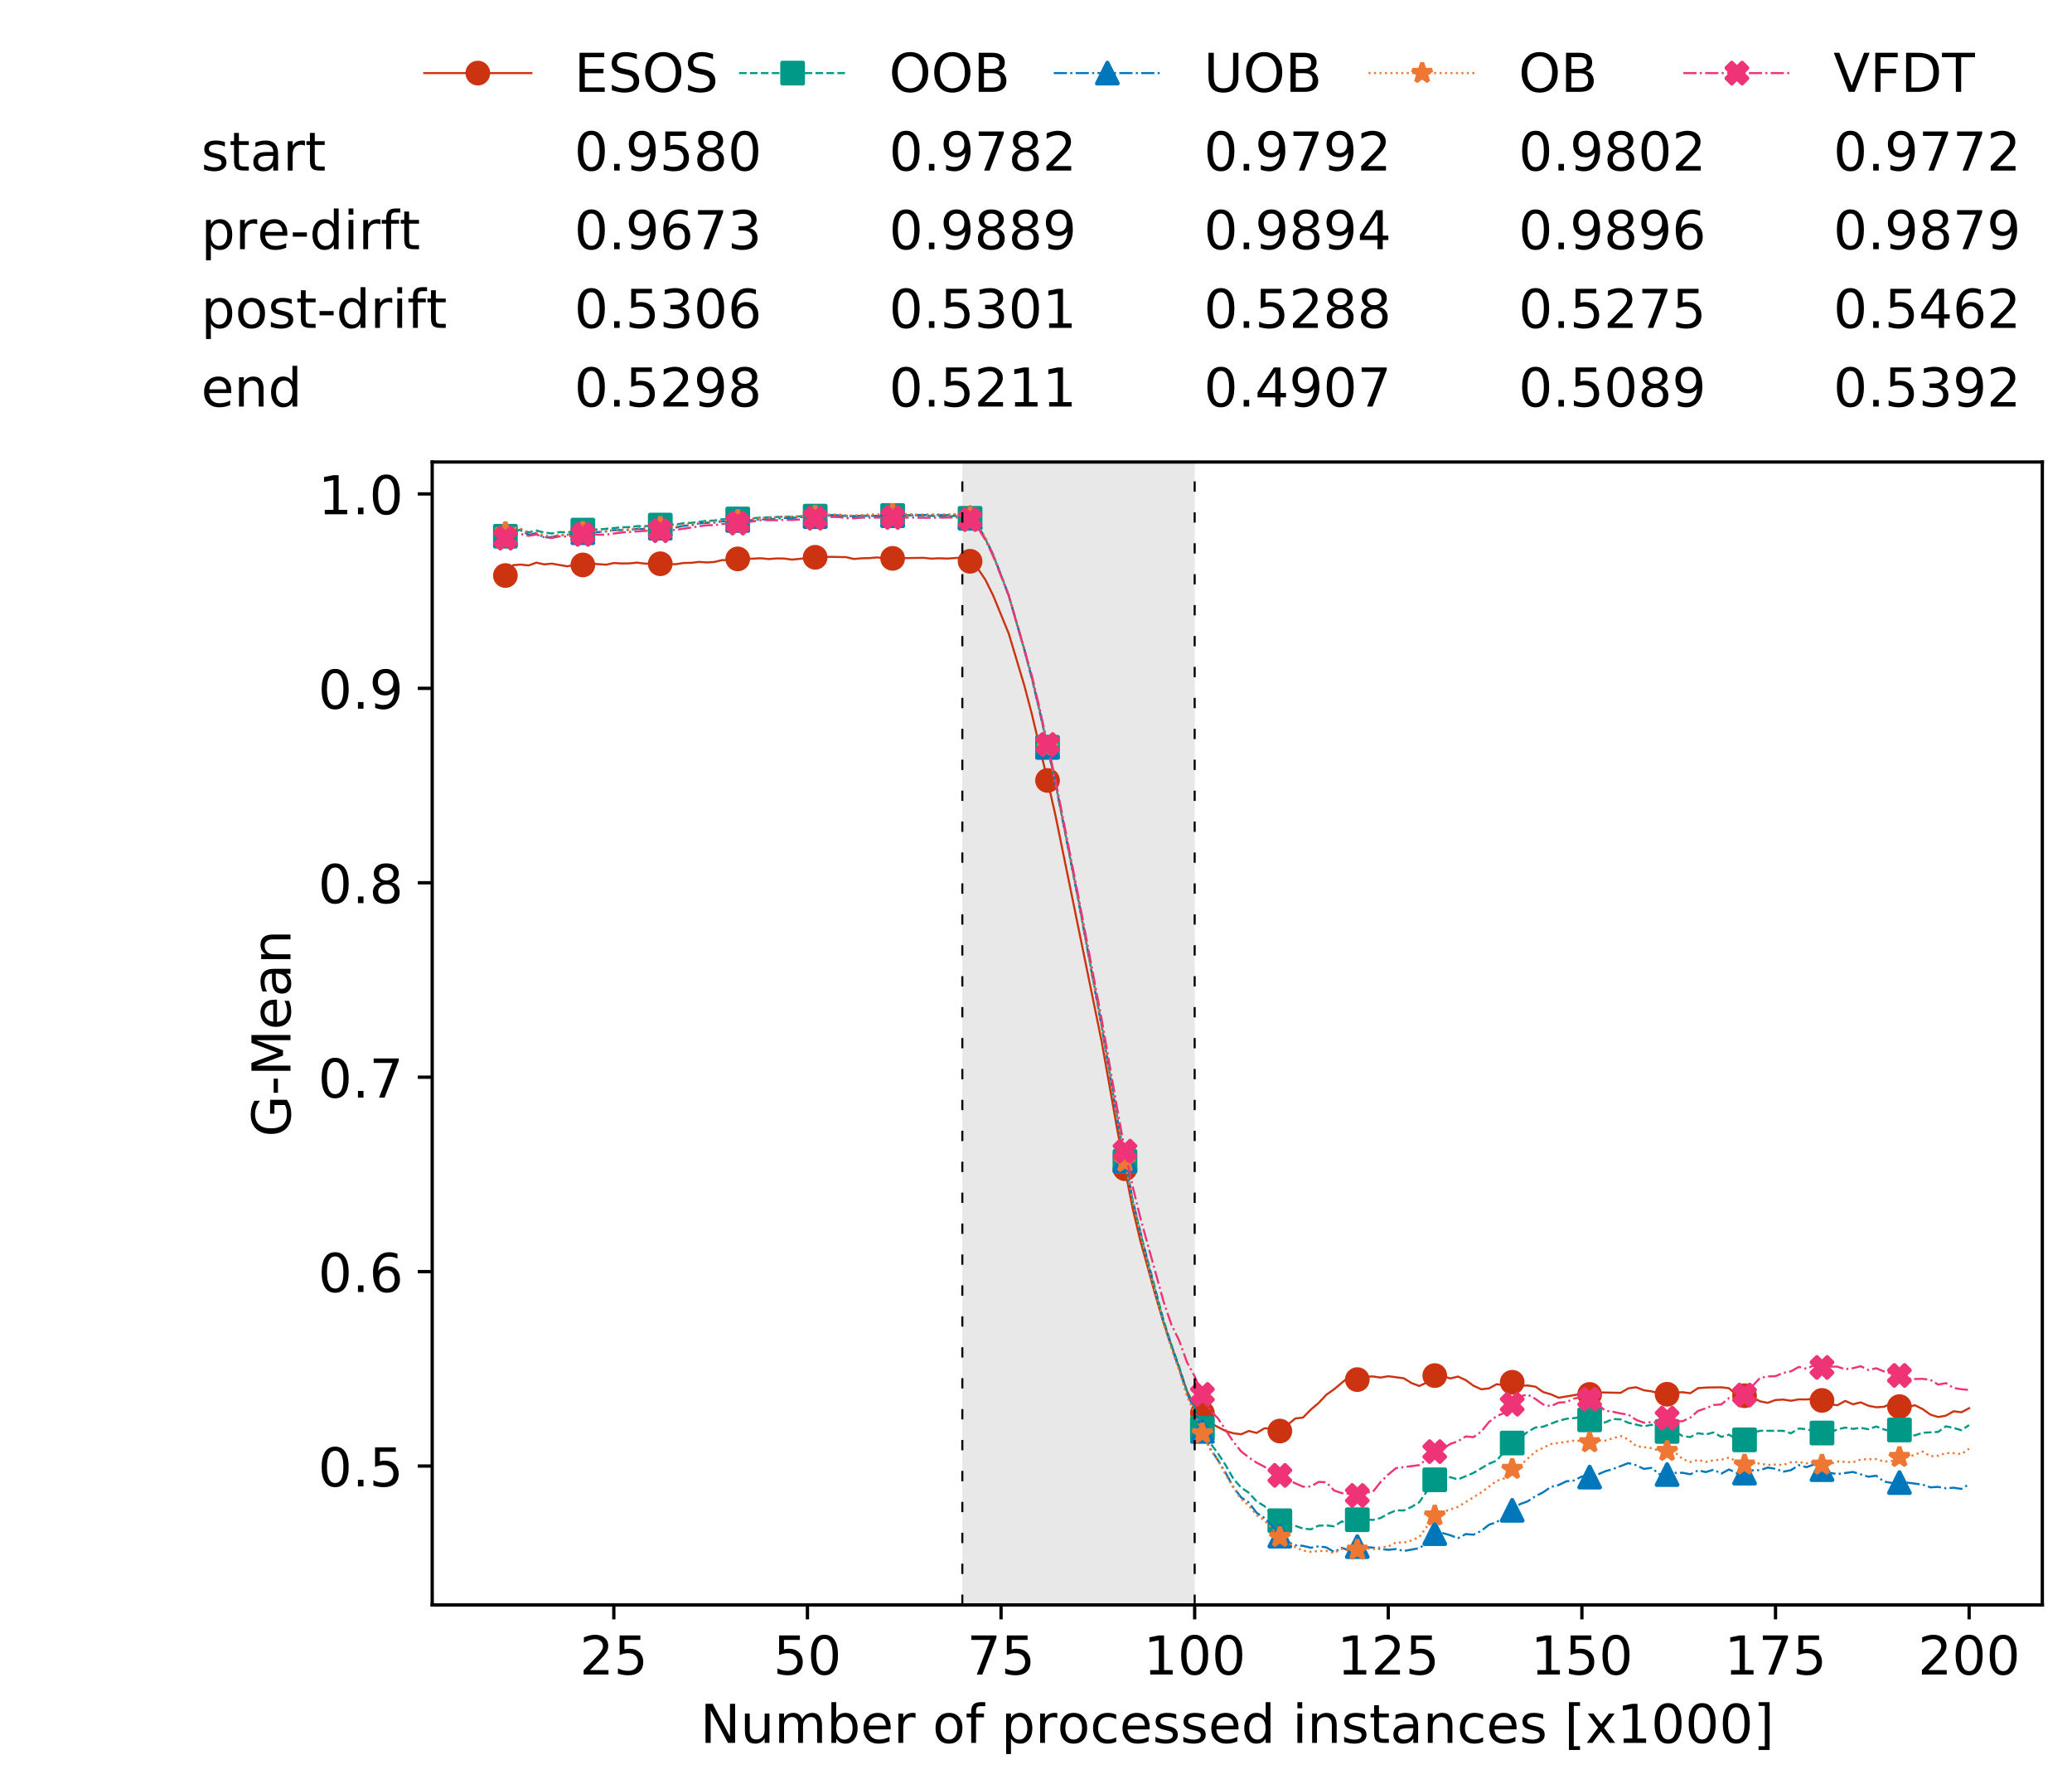 <?xml version="1.0" encoding="utf-8" standalone="no"?>
<!DOCTYPE svg PUBLIC "-//W3C//DTD SVG 1.1//EN"
  "http://www.w3.org/Graphics/SVG/1.1/DTD/svg11.dtd">
<!-- Created with matplotlib (https://matplotlib.org/) -->
<svg height="432.615pt" version="1.1" viewBox="0 0 502.65 432.615" width="502.65pt" xmlns="http://www.w3.org/2000/svg" xmlns:xlink="http://www.w3.org/1999/xlink">
 <defs>
  <style type="text/css">
*{stroke-linecap:butt;stroke-linejoin:round;white-space:pre;}
  </style>
 </defs>
 <g id="figure_1">
  <g id="patch_1">
   <path d="M 0 432.615 
L 502.65 432.615 
L 502.65 0 
L 0 0 
z
" style="fill:#ffffff;"/>
  </g>
  <g id="axes_1">
   <g id="patch_2">
    <path d="M 104.85 389.252 
L 495.45 389.252 
L 495.45 112.052 
L 104.85 112.052 
z
" style="fill:#ffffff;"/>
   </g>
   <g id="patch_3">
    <path clip-path="url(#p23f2bf7107)" d="M 289.817 389.252 
L 289.817 112.052 
L 233.453 112.052 
L 233.453 389.252 
z
" style="fill:#d3d3d3;opacity:0.5;"/>
   </g>
   <g id="matplotlib.axis_1">
    <g id="xtick_1">
     <g id="line2d_1">
      <defs>
       <path d="M 0 0 
L 0 3.5 
" id="m235cbbc2e9" style="stroke:#000000;stroke-width:0.8;"/>
      </defs>
      <g>
       <use style="stroke:#000000;stroke-width:0.8;" x="148.908" xlink:href="#m235cbbc2e9" y="389.252"/>
      </g>
     </g>
     <g id="text_1">
      <!-- 25 -->
      <defs>
       <path d="M 19.188 8.297 
L 53.609 8.297 
L 53.609 0 
L 7.328 0 
L 7.328 8.297 
Q 12.938 14.109 22.625 23.891 
Q 32.328 33.688 34.812 36.531 
Q 39.547 41.844 41.422 45.531 
Q 43.312 49.219 43.312 52.781 
Q 43.312 58.594 39.234 62.25 
Q 35.156 65.922 28.609 65.922 
Q 23.969 65.922 18.812 64.312 
Q 13.672 62.703 7.812 59.422 
L 7.812 69.391 
Q 13.766 71.781 18.938 73 
Q 24.125 74.219 28.422 74.219 
Q 39.75 74.219 46.484 68.547 
Q 53.219 62.891 53.219 53.422 
Q 53.219 48.922 51.531 44.891 
Q 49.859 40.875 45.406 35.406 
Q 44.188 33.984 37.641 27.219 
Q 31.109 20.453 19.188 8.297 
z
" id="DejaVuSans-50"/>
       <path d="M 10.797 72.906 
L 49.516 72.906 
L 49.516 64.594 
L 19.828 64.594 
L 19.828 46.734 
Q 21.969 47.469 24.109 47.828 
Q 26.266 48.188 28.422 48.188 
Q 40.625 48.188 47.75 41.5 
Q 54.891 34.812 54.891 23.391 
Q 54.891 11.625 47.562 5.094 
Q 40.234 -1.422 26.906 -1.422 
Q 22.312 -1.422 17.547 -0.641 
Q 12.797 0.141 7.719 1.703 
L 7.719 11.625 
Q 12.109 9.234 16.797 8.062 
Q 21.484 6.891 26.703 6.891 
Q 35.156 6.891 40.078 11.328 
Q 45.016 15.766 45.016 23.391 
Q 45.016 31 40.078 35.438 
Q 35.156 39.891 26.703 39.891 
Q 22.75 39.891 18.812 39.016 
Q 14.891 38.141 10.797 36.281 
z
" id="DejaVuSans-53"/>
      </defs>
      <g transform="translate(140.636 406.13)scale(0.13 -0.13)">
       <use xlink:href="#DejaVuSans-50"/>
       <use x="63.623" xlink:href="#DejaVuSans-53"/>
      </g>
     </g>
    </g>
    <g id="xtick_2">
     <g id="line2d_2">
      <g>
       <use style="stroke:#000000;stroke-width:0.8;" x="195.877" xlink:href="#m235cbbc2e9" y="389.252"/>
      </g>
     </g>
     <g id="text_2">
      <!-- 50 -->
      <defs>
       <path d="M 31.781 66.406 
Q 24.172 66.406 20.328 58.906 
Q 16.5 51.422 16.5 36.375 
Q 16.5 21.391 20.328 13.891 
Q 24.172 6.391 31.781 6.391 
Q 39.453 6.391 43.281 13.891 
Q 47.125 21.391 47.125 36.375 
Q 47.125 51.422 43.281 58.906 
Q 39.453 66.406 31.781 66.406 
z
M 31.781 74.219 
Q 44.047 74.219 50.516 64.516 
Q 56.984 54.828 56.984 36.375 
Q 56.984 17.969 50.516 8.266 
Q 44.047 -1.422 31.781 -1.422 
Q 19.531 -1.422 13.062 8.266 
Q 6.594 17.969 6.594 36.375 
Q 6.594 54.828 13.062 64.516 
Q 19.531 74.219 31.781 74.219 
z
" id="DejaVuSans-48"/>
      </defs>
      <g transform="translate(187.606 406.13)scale(0.13 -0.13)">
       <use xlink:href="#DejaVuSans-53"/>
       <use x="63.623" xlink:href="#DejaVuSans-48"/>
      </g>
     </g>
    </g>
    <g id="xtick_3">
     <g id="line2d_3">
      <g>
       <use style="stroke:#000000;stroke-width:0.8;" x="242.847" xlink:href="#m235cbbc2e9" y="389.252"/>
      </g>
     </g>
     <g id="text_3">
      <!-- 75 -->
      <defs>
       <path d="M 8.203 72.906 
L 55.078 72.906 
L 55.078 68.703 
L 28.609 0 
L 18.312 0 
L 43.219 64.594 
L 8.203 64.594 
z
" id="DejaVuSans-55"/>
      </defs>
      <g transform="translate(234.576 406.13)scale(0.13 -0.13)">
       <use xlink:href="#DejaVuSans-55"/>
       <use x="63.623" xlink:href="#DejaVuSans-53"/>
      </g>
     </g>
    </g>
    <g id="xtick_4">
     <g id="line2d_4">
      <g>
       <use style="stroke:#000000;stroke-width:0.8;" x="289.817" xlink:href="#m235cbbc2e9" y="389.252"/>
      </g>
     </g>
     <g id="text_4">
      <!-- 100 -->
      <defs>
       <path d="M 12.406 8.297 
L 28.516 8.297 
L 28.516 63.922 
L 10.984 60.406 
L 10.984 69.391 
L 28.422 72.906 
L 38.281 72.906 
L 38.281 8.297 
L 54.391 8.297 
L 54.391 0 
L 12.406 0 
z
" id="DejaVuSans-49"/>
      </defs>
      <g transform="translate(277.41 406.13)scale(0.13 -0.13)">
       <use xlink:href="#DejaVuSans-49"/>
       <use x="63.623" xlink:href="#DejaVuSans-48"/>
       <use x="127.246" xlink:href="#DejaVuSans-48"/>
      </g>
     </g>
    </g>
    <g id="xtick_5">
     <g id="line2d_5">
      <g>
       <use style="stroke:#000000;stroke-width:0.8;" x="336.786" xlink:href="#m235cbbc2e9" y="389.252"/>
      </g>
     </g>
     <g id="text_5">
      <!-- 125 -->
      <g transform="translate(324.379 406.13)scale(0.13 -0.13)">
       <use xlink:href="#DejaVuSans-49"/>
       <use x="63.623" xlink:href="#DejaVuSans-50"/>
       <use x="127.246" xlink:href="#DejaVuSans-53"/>
      </g>
     </g>
    </g>
    <g id="xtick_6">
     <g id="line2d_6">
      <g>
       <use style="stroke:#000000;stroke-width:0.8;" x="383.756" xlink:href="#m235cbbc2e9" y="389.252"/>
      </g>
     </g>
     <g id="text_6">
      <!-- 150 -->
      <g transform="translate(371.349 406.13)scale(0.13 -0.13)">
       <use xlink:href="#DejaVuSans-49"/>
       <use x="63.623" xlink:href="#DejaVuSans-53"/>
       <use x="127.246" xlink:href="#DejaVuSans-48"/>
      </g>
     </g>
    </g>
    <g id="xtick_7">
     <g id="line2d_7">
      <g>
       <use style="stroke:#000000;stroke-width:0.8;" x="430.726" xlink:href="#m235cbbc2e9" y="389.252"/>
      </g>
     </g>
     <g id="text_7">
      <!-- 175 -->
      <g transform="translate(418.319 406.13)scale(0.13 -0.13)">
       <use xlink:href="#DejaVuSans-49"/>
       <use x="63.623" xlink:href="#DejaVuSans-55"/>
       <use x="127.246" xlink:href="#DejaVuSans-53"/>
      </g>
     </g>
    </g>
    <g id="xtick_8">
     <g id="line2d_8">
      <g>
       <use style="stroke:#000000;stroke-width:0.8;" x="477.695" xlink:href="#m235cbbc2e9" y="389.252"/>
      </g>
     </g>
     <g id="text_8">
      <!-- 200 -->
      <g transform="translate(465.289 406.13)scale(0.13 -0.13)">
       <use xlink:href="#DejaVuSans-50"/>
       <use x="63.623" xlink:href="#DejaVuSans-48"/>
       <use x="127.246" xlink:href="#DejaVuSans-48"/>
      </g>
     </g>
    </g>
    <g id="text_9">
     <!-- Number of processed instances [x1000] -->
     <defs>
      <path d="M 9.812 72.906 
L 23.094 72.906 
L 55.422 11.922 
L 55.422 72.906 
L 64.984 72.906 
L 64.984 0 
L 51.703 0 
L 19.391 60.984 
L 19.391 0 
L 9.812 0 
z
" id="DejaVuSans-78"/>
      <path d="M 8.5 21.578 
L 8.5 54.688 
L 17.484 54.688 
L 17.484 21.922 
Q 17.484 14.156 20.5 10.266 
Q 23.531 6.391 29.594 6.391 
Q 36.859 6.391 41.078 11.031 
Q 45.312 15.672 45.312 23.688 
L 45.312 54.688 
L 54.297 54.688 
L 54.297 0 
L 45.312 0 
L 45.312 8.406 
Q 42.047 3.422 37.719 1 
Q 33.406 -1.422 27.688 -1.422 
Q 18.266 -1.422 13.375 4.438 
Q 8.5 10.297 8.5 21.578 
z
M 31.109 56 
z
" id="DejaVuSans-117"/>
      <path d="M 52 44.188 
Q 55.375 50.25 60.062 53.125 
Q 64.75 56 71.094 56 
Q 79.641 56 84.281 50.016 
Q 88.922 44.047 88.922 33.016 
L 88.922 0 
L 79.891 0 
L 79.891 32.719 
Q 79.891 40.578 77.094 44.375 
Q 74.312 48.188 68.609 48.188 
Q 61.625 48.188 57.562 43.547 
Q 53.516 38.922 53.516 30.906 
L 53.516 0 
L 44.484 0 
L 44.484 32.719 
Q 44.484 40.625 41.703 44.406 
Q 38.922 48.188 33.109 48.188 
Q 26.219 48.188 22.156 43.531 
Q 18.109 38.875 18.109 30.906 
L 18.109 0 
L 9.078 0 
L 9.078 54.688 
L 18.109 54.688 
L 18.109 46.188 
Q 21.188 51.219 25.484 53.609 
Q 29.781 56 35.688 56 
Q 41.656 56 45.828 52.969 
Q 50 49.953 52 44.188 
z
" id="DejaVuSans-109"/>
      <path d="M 48.688 27.297 
Q 48.688 37.203 44.609 42.844 
Q 40.531 48.484 33.406 48.484 
Q 26.266 48.484 22.188 42.844 
Q 18.109 37.203 18.109 27.297 
Q 18.109 17.391 22.188 11.75 
Q 26.266 6.109 33.406 6.109 
Q 40.531 6.109 44.609 11.75 
Q 48.688 17.391 48.688 27.297 
z
M 18.109 46.391 
Q 20.953 51.266 25.266 53.625 
Q 29.594 56 35.594 56 
Q 45.562 56 51.781 48.094 
Q 58.016 40.188 58.016 27.297 
Q 58.016 14.406 51.781 6.484 
Q 45.562 -1.422 35.594 -1.422 
Q 29.594 -1.422 25.266 0.953 
Q 20.953 3.328 18.109 8.203 
L 18.109 0 
L 9.078 0 
L 9.078 75.984 
L 18.109 75.984 
z
" id="DejaVuSans-98"/>
      <path d="M 56.203 29.594 
L 56.203 25.203 
L 14.891 25.203 
Q 15.484 15.922 20.484 11.062 
Q 25.484 6.203 34.422 6.203 
Q 39.594 6.203 44.453 7.469 
Q 49.312 8.734 54.109 11.281 
L 54.109 2.781 
Q 49.266 0.734 44.188 -0.344 
Q 39.109 -1.422 33.891 -1.422 
Q 20.797 -1.422 13.156 6.188 
Q 5.516 13.812 5.516 26.812 
Q 5.516 40.234 12.766 48.109 
Q 20.016 56 32.328 56 
Q 43.359 56 49.781 48.891 
Q 56.203 41.797 56.203 29.594 
z
M 47.219 32.234 
Q 47.125 39.594 43.094 43.984 
Q 39.062 48.391 32.422 48.391 
Q 24.906 48.391 20.391 44.141 
Q 15.875 39.891 15.188 32.172 
z
" id="DejaVuSans-101"/>
      <path d="M 41.109 46.297 
Q 39.594 47.172 37.812 47.578 
Q 36.031 48 33.891 48 
Q 26.266 48 22.188 43.047 
Q 18.109 38.094 18.109 28.812 
L 18.109 0 
L 9.078 0 
L 9.078 54.688 
L 18.109 54.688 
L 18.109 46.188 
Q 20.953 51.172 25.484 53.578 
Q 30.031 56 36.531 56 
Q 37.453 56 38.578 55.875 
Q 39.703 55.766 41.062 55.516 
z
" id="DejaVuSans-114"/>
      <path id="DejaVuSans-32"/>
      <path d="M 30.609 48.391 
Q 23.391 48.391 19.188 42.75 
Q 14.984 37.109 14.984 27.297 
Q 14.984 17.484 19.156 11.844 
Q 23.344 6.203 30.609 6.203 
Q 37.797 6.203 41.984 11.859 
Q 46.188 17.531 46.188 27.297 
Q 46.188 37.016 41.984 42.703 
Q 37.797 48.391 30.609 48.391 
z
M 30.609 56 
Q 42.328 56 49.016 48.375 
Q 55.719 40.766 55.719 27.297 
Q 55.719 13.875 49.016 6.219 
Q 42.328 -1.422 30.609 -1.422 
Q 18.844 -1.422 12.172 6.219 
Q 5.516 13.875 5.516 27.297 
Q 5.516 40.766 12.172 48.375 
Q 18.844 56 30.609 56 
z
" id="DejaVuSans-111"/>
      <path d="M 37.109 75.984 
L 37.109 68.5 
L 28.516 68.5 
Q 23.688 68.5 21.797 66.547 
Q 19.922 64.594 19.922 59.516 
L 19.922 54.688 
L 34.719 54.688 
L 34.719 47.703 
L 19.922 47.703 
L 19.922 0 
L 10.891 0 
L 10.891 47.703 
L 2.297 47.703 
L 2.297 54.688 
L 10.891 54.688 
L 10.891 58.5 
Q 10.891 67.625 15.141 71.797 
Q 19.391 75.984 28.609 75.984 
z
" id="DejaVuSans-102"/>
      <path d="M 18.109 8.203 
L 18.109 -20.797 
L 9.078 -20.797 
L 9.078 54.688 
L 18.109 54.688 
L 18.109 46.391 
Q 20.953 51.266 25.266 53.625 
Q 29.594 56 35.594 56 
Q 45.562 56 51.781 48.094 
Q 58.016 40.188 58.016 27.297 
Q 58.016 14.406 51.781 6.484 
Q 45.562 -1.422 35.594 -1.422 
Q 29.594 -1.422 25.266 0.953 
Q 20.953 3.328 18.109 8.203 
z
M 48.688 27.297 
Q 48.688 37.203 44.609 42.844 
Q 40.531 48.484 33.406 48.484 
Q 26.266 48.484 22.188 42.844 
Q 18.109 37.203 18.109 27.297 
Q 18.109 17.391 22.188 11.75 
Q 26.266 6.109 33.406 6.109 
Q 40.531 6.109 44.609 11.75 
Q 48.688 17.391 48.688 27.297 
z
" id="DejaVuSans-112"/>
      <path d="M 48.781 52.594 
L 48.781 44.188 
Q 44.969 46.297 41.141 47.344 
Q 37.312 48.391 33.406 48.391 
Q 24.656 48.391 19.812 42.844 
Q 14.984 37.312 14.984 27.297 
Q 14.984 17.281 19.812 11.734 
Q 24.656 6.203 33.406 6.203 
Q 37.312 6.203 41.141 7.25 
Q 44.969 8.297 48.781 10.406 
L 48.781 2.094 
Q 45.016 0.344 40.984 -0.531 
Q 36.969 -1.422 32.422 -1.422 
Q 20.062 -1.422 12.781 6.344 
Q 5.516 14.109 5.516 27.297 
Q 5.516 40.672 12.859 48.328 
Q 20.219 56 33.016 56 
Q 37.156 56 41.109 55.141 
Q 45.062 54.297 48.781 52.594 
z
" id="DejaVuSans-99"/>
      <path d="M 44.281 53.078 
L 44.281 44.578 
Q 40.484 46.531 36.375 47.5 
Q 32.281 48.484 27.875 48.484 
Q 21.188 48.484 17.844 46.438 
Q 14.5 44.391 14.5 40.281 
Q 14.5 37.156 16.891 35.375 
Q 19.281 33.594 26.516 31.984 
L 29.594 31.297 
Q 39.156 29.25 43.188 25.516 
Q 47.219 21.781 47.219 15.094 
Q 47.219 7.469 41.188 3.016 
Q 35.156 -1.422 24.609 -1.422 
Q 20.219 -1.422 15.453 -0.562 
Q 10.688 0.297 5.422 2 
L 5.422 11.281 
Q 10.406 8.688 15.234 7.391 
Q 20.062 6.109 24.812 6.109 
Q 31.156 6.109 34.562 8.281 
Q 37.984 10.453 37.984 14.406 
Q 37.984 18.062 35.516 20.016 
Q 33.062 21.969 24.703 23.781 
L 21.578 24.516 
Q 13.234 26.266 9.516 29.906 
Q 5.812 33.547 5.812 39.891 
Q 5.812 47.609 11.281 51.797 
Q 16.75 56 26.812 56 
Q 31.781 56 36.172 55.266 
Q 40.578 54.547 44.281 53.078 
z
" id="DejaVuSans-115"/>
      <path d="M 45.406 46.391 
L 45.406 75.984 
L 54.391 75.984 
L 54.391 0 
L 45.406 0 
L 45.406 8.203 
Q 42.578 3.328 38.25 0.953 
Q 33.938 -1.422 27.875 -1.422 
Q 17.969 -1.422 11.734 6.484 
Q 5.516 14.406 5.516 27.297 
Q 5.516 40.188 11.734 48.094 
Q 17.969 56 27.875 56 
Q 33.938 56 38.25 53.625 
Q 42.578 51.266 45.406 46.391 
z
M 14.797 27.297 
Q 14.797 17.391 18.875 11.75 
Q 22.953 6.109 30.078 6.109 
Q 37.203 6.109 41.297 11.75 
Q 45.406 17.391 45.406 27.297 
Q 45.406 37.203 41.297 42.844 
Q 37.203 48.484 30.078 48.484 
Q 22.953 48.484 18.875 42.844 
Q 14.797 37.203 14.797 27.297 
z
" id="DejaVuSans-100"/>
      <path d="M 9.422 54.688 
L 18.406 54.688 
L 18.406 0 
L 9.422 0 
z
M 9.422 75.984 
L 18.406 75.984 
L 18.406 64.594 
L 9.422 64.594 
z
" id="DejaVuSans-105"/>
      <path d="M 54.891 33.016 
L 54.891 0 
L 45.906 0 
L 45.906 32.719 
Q 45.906 40.484 42.875 44.328 
Q 39.844 48.188 33.797 48.188 
Q 26.516 48.188 22.312 43.547 
Q 18.109 38.922 18.109 30.906 
L 18.109 0 
L 9.078 0 
L 9.078 54.688 
L 18.109 54.688 
L 18.109 46.188 
Q 21.344 51.125 25.703 53.562 
Q 30.078 56 35.797 56 
Q 45.219 56 50.047 50.172 
Q 54.891 44.344 54.891 33.016 
z
" id="DejaVuSans-110"/>
      <path d="M 18.312 70.219 
L 18.312 54.688 
L 36.812 54.688 
L 36.812 47.703 
L 18.312 47.703 
L 18.312 18.016 
Q 18.312 11.328 20.141 9.422 
Q 21.969 7.516 27.594 7.516 
L 36.812 7.516 
L 36.812 0 
L 27.594 0 
Q 17.188 0 13.234 3.875 
Q 9.281 7.766 9.281 18.016 
L 9.281 47.703 
L 2.688 47.703 
L 2.688 54.688 
L 9.281 54.688 
L 9.281 70.219 
z
" id="DejaVuSans-116"/>
      <path d="M 34.281 27.484 
Q 23.391 27.484 19.188 25 
Q 14.984 22.516 14.984 16.5 
Q 14.984 11.719 18.141 8.906 
Q 21.297 6.109 26.703 6.109 
Q 34.188 6.109 38.703 11.406 
Q 43.219 16.703 43.219 25.484 
L 43.219 27.484 
z
M 52.203 31.203 
L 52.203 0 
L 43.219 0 
L 43.219 8.297 
Q 40.141 3.328 35.547 0.953 
Q 30.953 -1.422 24.312 -1.422 
Q 15.922 -1.422 10.953 3.297 
Q 6 8.016 6 15.922 
Q 6 25.141 12.172 29.828 
Q 18.359 34.516 30.609 34.516 
L 43.219 34.516 
L 43.219 35.406 
Q 43.219 41.609 39.141 45 
Q 35.062 48.391 27.688 48.391 
Q 23 48.391 18.547 47.266 
Q 14.109 46.141 10.016 43.891 
L 10.016 52.203 
Q 14.938 54.109 19.578 55.047 
Q 24.219 56 28.609 56 
Q 40.484 56 46.344 49.844 
Q 52.203 43.703 52.203 31.203 
z
" id="DejaVuSans-97"/>
      <path d="M 8.594 75.984 
L 29.297 75.984 
L 29.297 69 
L 17.578 69 
L 17.578 -6.203 
L 29.297 -6.203 
L 29.297 -13.188 
L 8.594 -13.188 
z
" id="DejaVuSans-91"/>
      <path d="M 54.891 54.688 
L 35.109 28.078 
L 55.906 0 
L 45.312 0 
L 29.391 21.484 
L 13.484 0 
L 2.875 0 
L 24.125 28.609 
L 4.688 54.688 
L 15.281 54.688 
L 29.781 35.203 
L 44.281 54.688 
z
" id="DejaVuSans-120"/>
      <path d="M 30.422 75.984 
L 30.422 -13.188 
L 9.719 -13.188 
L 9.719 -6.203 
L 21.391 -6.203 
L 21.391 69 
L 9.719 69 
L 9.719 75.984 
z
" id="DejaVuSans-93"/>
     </defs>
     <g transform="translate(169.881 422.711)scale(0.13 -0.13)">
      <use xlink:href="#DejaVuSans-78"/>
      <use x="74.805" xlink:href="#DejaVuSans-117"/>
      <use x="138.184" xlink:href="#DejaVuSans-109"/>
      <use x="235.596" xlink:href="#DejaVuSans-98"/>
      <use x="299.072" xlink:href="#DejaVuSans-101"/>
      <use x="360.596" xlink:href="#DejaVuSans-114"/>
      <use x="401.709" xlink:href="#DejaVuSans-32"/>
      <use x="433.496" xlink:href="#DejaVuSans-111"/>
      <use x="494.678" xlink:href="#DejaVuSans-102"/>
      <use x="529.883" xlink:href="#DejaVuSans-32"/>
      <use x="561.67" xlink:href="#DejaVuSans-112"/>
      <use x="625.146" xlink:href="#DejaVuSans-114"/>
      <use x="666.229" xlink:href="#DejaVuSans-111"/>
      <use x="727.41" xlink:href="#DejaVuSans-99"/>
      <use x="782.391" xlink:href="#DejaVuSans-101"/>
      <use x="843.914" xlink:href="#DejaVuSans-115"/>
      <use x="896.014" xlink:href="#DejaVuSans-115"/>
      <use x="948.113" xlink:href="#DejaVuSans-101"/>
      <use x="1009.637" xlink:href="#DejaVuSans-100"/>
      <use x="1073.113" xlink:href="#DejaVuSans-32"/>
      <use x="1104.9" xlink:href="#DejaVuSans-105"/>
      <use x="1132.684" xlink:href="#DejaVuSans-110"/>
      <use x="1196.062" xlink:href="#DejaVuSans-115"/>
      <use x="1248.162" xlink:href="#DejaVuSans-116"/>
      <use x="1287.371" xlink:href="#DejaVuSans-97"/>
      <use x="1348.65" xlink:href="#DejaVuSans-110"/>
      <use x="1412.029" xlink:href="#DejaVuSans-99"/>
      <use x="1467.01" xlink:href="#DejaVuSans-101"/>
      <use x="1528.533" xlink:href="#DejaVuSans-115"/>
      <use x="1580.633" xlink:href="#DejaVuSans-32"/>
      <use x="1612.42" xlink:href="#DejaVuSans-91"/>
      <use x="1651.434" xlink:href="#DejaVuSans-120"/>
      <use x="1710.613" xlink:href="#DejaVuSans-49"/>
      <use x="1774.236" xlink:href="#DejaVuSans-48"/>
      <use x="1837.859" xlink:href="#DejaVuSans-48"/>
      <use x="1901.482" xlink:href="#DejaVuSans-48"/>
      <use x="1965.105" xlink:href="#DejaVuSans-93"/>
     </g>
    </g>
   </g>
   <g id="matplotlib.axis_2">
    <g id="ytick_1">
     <g id="line2d_9">
      <defs>
       <path d="M 0 0 
L -3.5 0 
" id="mb9efcfe61b" style="stroke:#000000;stroke-width:0.8;"/>
      </defs>
      <g>
       <use style="stroke:#000000;stroke-width:0.8;" x="104.85" xlink:href="#mb9efcfe61b" y="355.571"/>
      </g>
     </g>
     <g id="text_10">
      <!-- 0.5 -->
      <defs>
       <path d="M 10.688 12.406 
L 21 12.406 
L 21 0 
L 10.688 0 
z
" id="DejaVuSans-46"/>
      </defs>
      <g transform="translate(77.176 360.51)scale(0.13 -0.13)">
       <use xlink:href="#DejaVuSans-48"/>
       <use x="63.623" xlink:href="#DejaVuSans-46"/>
       <use x="95.41" xlink:href="#DejaVuSans-53"/>
      </g>
     </g>
    </g>
    <g id="ytick_2">
     <g id="line2d_10">
      <g>
       <use style="stroke:#000000;stroke-width:0.8;" x="104.85" xlink:href="#mb9efcfe61b" y="308.415"/>
      </g>
     </g>
     <g id="text_11">
      <!-- 0.6 -->
      <defs>
       <path d="M 33.016 40.375 
Q 26.375 40.375 22.484 35.828 
Q 18.609 31.297 18.609 23.391 
Q 18.609 15.531 22.484 10.953 
Q 26.375 6.391 33.016 6.391 
Q 39.656 6.391 43.531 10.953 
Q 47.406 15.531 47.406 23.391 
Q 47.406 31.297 43.531 35.828 
Q 39.656 40.375 33.016 40.375 
z
M 52.594 71.297 
L 52.594 62.312 
Q 48.875 64.062 45.094 64.984 
Q 41.312 65.922 37.594 65.922 
Q 27.828 65.922 22.672 59.328 
Q 17.531 52.734 16.797 39.406 
Q 19.672 43.656 24.016 45.922 
Q 28.375 48.188 33.594 48.188 
Q 44.578 48.188 50.953 41.516 
Q 57.328 34.859 57.328 23.391 
Q 57.328 12.156 50.688 5.359 
Q 44.047 -1.422 33.016 -1.422 
Q 20.359 -1.422 13.672 8.266 
Q 6.984 17.969 6.984 36.375 
Q 6.984 53.656 15.188 63.938 
Q 23.391 74.219 37.203 74.219 
Q 40.922 74.219 44.703 73.484 
Q 48.484 72.75 52.594 71.297 
z
" id="DejaVuSans-54"/>
      </defs>
      <g transform="translate(77.176 313.354)scale(0.13 -0.13)">
       <use xlink:href="#DejaVuSans-48"/>
       <use x="63.623" xlink:href="#DejaVuSans-46"/>
       <use x="95.41" xlink:href="#DejaVuSans-54"/>
      </g>
     </g>
    </g>
    <g id="ytick_3">
     <g id="line2d_11">
      <g>
       <use style="stroke:#000000;stroke-width:0.8;" x="104.85" xlink:href="#mb9efcfe61b" y="261.258"/>
      </g>
     </g>
     <g id="text_12">
      <!-- 0.7 -->
      <g transform="translate(77.176 266.197)scale(0.13 -0.13)">
       <use xlink:href="#DejaVuSans-48"/>
       <use x="63.623" xlink:href="#DejaVuSans-46"/>
       <use x="95.41" xlink:href="#DejaVuSans-55"/>
      </g>
     </g>
    </g>
    <g id="ytick_4">
     <g id="line2d_12">
      <g>
       <use style="stroke:#000000;stroke-width:0.8;" x="104.85" xlink:href="#mb9efcfe61b" y="214.101"/>
      </g>
     </g>
     <g id="text_13">
      <!-- 0.8 -->
      <defs>
       <path d="M 31.781 34.625 
Q 24.75 34.625 20.719 30.859 
Q 16.703 27.094 16.703 20.516 
Q 16.703 13.922 20.719 10.156 
Q 24.75 6.391 31.781 6.391 
Q 38.812 6.391 42.859 10.172 
Q 46.922 13.969 46.922 20.516 
Q 46.922 27.094 42.891 30.859 
Q 38.875 34.625 31.781 34.625 
z
M 21.922 38.812 
Q 15.578 40.375 12.031 44.719 
Q 8.5 49.078 8.5 55.328 
Q 8.5 64.062 14.719 69.141 
Q 20.953 74.219 31.781 74.219 
Q 42.672 74.219 48.875 69.141 
Q 55.078 64.062 55.078 55.328 
Q 55.078 49.078 51.531 44.719 
Q 48 40.375 41.703 38.812 
Q 48.828 37.156 52.797 32.312 
Q 56.781 27.484 56.781 20.516 
Q 56.781 9.906 50.312 4.234 
Q 43.844 -1.422 31.781 -1.422 
Q 19.734 -1.422 13.25 4.234 
Q 6.781 9.906 6.781 20.516 
Q 6.781 27.484 10.781 32.312 
Q 14.797 37.156 21.922 38.812 
z
M 18.312 54.391 
Q 18.312 48.734 21.844 45.562 
Q 25.391 42.391 31.781 42.391 
Q 38.141 42.391 41.719 45.562 
Q 45.312 48.734 45.312 54.391 
Q 45.312 60.062 41.719 63.234 
Q 38.141 66.406 31.781 66.406 
Q 25.391 66.406 21.844 63.234 
Q 18.312 60.062 18.312 54.391 
z
" id="DejaVuSans-56"/>
      </defs>
      <g transform="translate(77.176 219.04)scale(0.13 -0.13)">
       <use xlink:href="#DejaVuSans-48"/>
       <use x="63.623" xlink:href="#DejaVuSans-46"/>
       <use x="95.41" xlink:href="#DejaVuSans-56"/>
      </g>
     </g>
    </g>
    <g id="ytick_5">
     <g id="line2d_13">
      <g>
       <use style="stroke:#000000;stroke-width:0.8;" x="104.85" xlink:href="#mb9efcfe61b" y="166.945"/>
      </g>
     </g>
     <g id="text_14">
      <!-- 0.9 -->
      <defs>
       <path d="M 10.984 1.516 
L 10.984 10.5 
Q 14.703 8.734 18.5 7.812 
Q 22.312 6.891 25.984 6.891 
Q 35.75 6.891 40.891 13.453 
Q 46.047 20.016 46.781 33.406 
Q 43.953 29.203 39.594 26.953 
Q 35.25 24.703 29.984 24.703 
Q 19.047 24.703 12.672 31.312 
Q 6.297 37.938 6.297 49.422 
Q 6.297 60.641 12.938 67.422 
Q 19.578 74.219 30.609 74.219 
Q 43.266 74.219 49.922 64.516 
Q 56.594 54.828 56.594 36.375 
Q 56.594 19.141 48.406 8.859 
Q 40.234 -1.422 26.422 -1.422 
Q 22.703 -1.422 18.891 -0.688 
Q 15.094 0.047 10.984 1.516 
z
M 30.609 32.422 
Q 37.25 32.422 41.125 36.953 
Q 45.016 41.5 45.016 49.422 
Q 45.016 57.281 41.125 61.844 
Q 37.25 66.406 30.609 66.406 
Q 23.969 66.406 20.094 61.844 
Q 16.219 57.281 16.219 49.422 
Q 16.219 41.5 20.094 36.953 
Q 23.969 32.422 30.609 32.422 
z
" id="DejaVuSans-57"/>
      </defs>
      <g transform="translate(77.176 171.884)scale(0.13 -0.13)">
       <use xlink:href="#DejaVuSans-48"/>
       <use x="63.623" xlink:href="#DejaVuSans-46"/>
       <use x="95.41" xlink:href="#DejaVuSans-57"/>
      </g>
     </g>
    </g>
    <g id="ytick_6">
     <g id="line2d_14">
      <g>
       <use style="stroke:#000000;stroke-width:0.8;" x="104.85" xlink:href="#mb9efcfe61b" y="119.788"/>
      </g>
     </g>
     <g id="text_15">
      <!-- 1.0 -->
      <g transform="translate(77.176 124.727)scale(0.13 -0.13)">
       <use xlink:href="#DejaVuSans-49"/>
       <use x="63.623" xlink:href="#DejaVuSans-46"/>
       <use x="95.41" xlink:href="#DejaVuSans-48"/>
      </g>
     </g>
    </g>
    <g id="text_16">
     <!-- G-Mean -->
     <defs>
      <path d="M 59.516 10.406 
L 59.516 29.984 
L 43.406 29.984 
L 43.406 38.094 
L 69.281 38.094 
L 69.281 6.781 
Q 63.578 2.734 56.688 0.656 
Q 49.812 -1.422 42 -1.422 
Q 24.906 -1.422 15.25 8.562 
Q 5.609 18.562 5.609 36.375 
Q 5.609 54.25 15.25 64.234 
Q 24.906 74.219 42 74.219 
Q 49.125 74.219 55.547 72.453 
Q 61.969 70.703 67.391 67.281 
L 67.391 56.781 
Q 61.922 61.422 55.766 63.766 
Q 49.609 66.109 42.828 66.109 
Q 29.438 66.109 22.719 58.641 
Q 16.016 51.172 16.016 36.375 
Q 16.016 21.625 22.719 14.156 
Q 29.438 6.688 42.828 6.688 
Q 48.047 6.688 52.141 7.594 
Q 56.25 8.5 59.516 10.406 
z
" id="DejaVuSans-71"/>
      <path d="M 4.891 31.391 
L 31.203 31.391 
L 31.203 23.391 
L 4.891 23.391 
z
" id="DejaVuSans-45"/>
      <path d="M 9.812 72.906 
L 24.516 72.906 
L 43.109 23.297 
L 61.812 72.906 
L 76.516 72.906 
L 76.516 0 
L 66.891 0 
L 66.891 64.016 
L 48.094 14.016 
L 38.188 14.016 
L 19.391 64.016 
L 19.391 0 
L 9.812 0 
z
" id="DejaVuSans-77"/>
     </defs>
     <g transform="translate(70.472 275.744)rotate(-90)scale(0.13 -0.13)">
      <use xlink:href="#DejaVuSans-71"/>
      <use x="77.49" xlink:href="#DejaVuSans-45"/>
      <use x="113.574" xlink:href="#DejaVuSans-77"/>
      <use x="199.854" xlink:href="#DejaVuSans-101"/>
      <use x="261.377" xlink:href="#DejaVuSans-97"/>
      <use x="322.656" xlink:href="#DejaVuSans-110"/>
     </g>
    </g>
   </g>
   <g id="line2d_15"/>
   <g id="line2d_16"/>
   <g id="line2d_17"/>
   <g id="line2d_18"/>
   <g id="line2d_19"/>
   <g id="line2d_20">
    <path clip-path="url(#p23f2bf7107)" d="M 122.605 139.583 
L 124.483 137.07 
L 126.362 136.928 
L 128.241 137.144 
L 130.12 136.46 
L 131.998 136.878 
L 133.877 136.702 
L 137.635 137.354 
L 139.514 136.97 
L 141.392 137.011 
L 143.271 136.69 
L 147.029 136.959 
L 148.908 136.551 
L 150.786 136.66 
L 152.665 136.641 
L 154.544 136.455 
L 156.423 136.696 
L 162.059 136.806 
L 163.938 136.842 
L 165.817 136.539 
L 167.695 136.501 
L 169.574 136.282 
L 171.453 136.406 
L 173.332 136.291 
L 175.211 135.84 
L 177.089 135.842 
L 178.968 135.554 
L 180.847 135.575 
L 184.605 135.397 
L 186.483 135.589 
L 188.362 135.438 
L 190.241 135.464 
L 192.12 135.724 
L 197.756 135.165 
L 201.514 135.054 
L 205.271 135.128 
L 207.15 135.575 
L 209.029 135.4 
L 210.908 135.358 
L 212.786 135.193 
L 214.665 135.408 
L 220.302 135.349 
L 224.059 135.288 
L 225.938 135.496 
L 227.817 135.392 
L 229.695 135.477 
L 233.453 135.227 
L 235.332 136.133 
L 237.211 137.874 
L 239.089 140.678 
L 240.968 144.508 
L 244.726 153.693 
L 248.483 166.23 
L 250.362 173.35 
L 254.12 189.282 
L 255.998 197.545 
L 267.271 252.717 
L 271.029 273.916 
L 274.786 293.149 
L 276.665 301.005 
L 280.423 314.592 
L 282.302 320.872 
L 287.938 337.373 
L 289.817 341.148 
L 291.695 342.729 
L 293.574 345.127 
L 297.332 347.076 
L 299.211 347.614 
L 301.089 347.857 
L 302.968 347.057 
L 304.847 347.539 
L 306.726 346.422 
L 308.605 346.441 
L 310.483 347.075 
L 314.241 344.023 
L 316.12 343.798 
L 317.998 341.874 
L 319.877 340.282 
L 321.756 338.28 
L 323.635 336.947 
L 327.392 333.796 
L 329.271 334.602 
L 331.15 333.91 
L 333.029 333.832 
L 334.908 334.109 
L 336.786 333.785 
L 340.544 334.273 
L 342.423 335.444 
L 344.302 336.15 
L 346.18 335.295 
L 348.059 333.628 
L 349.938 333.687 
L 351.817 334.329 
L 353.695 333.859 
L 355.574 334.724 
L 357.453 336.085 
L 359.332 336.946 
L 361.211 336.733 
L 363.089 335.718 
L 364.968 335.964 
L 366.847 335.244 
L 368.726 336.09 
L 370.605 336.036 
L 372.483 336.312 
L 374.362 337.615 
L 376.241 338.172 
L 378.12 339.003 
L 383.756 338.039 
L 385.635 338.194 
L 387.514 337.689 
L 393.15 337.814 
L 395.029 336.714 
L 396.908 336.456 
L 398.786 337.187 
L 400.665 337.448 
L 402.544 337.981 
L 404.423 338.148 
L 406.302 337.736 
L 408.18 337.656 
L 410.059 337.906 
L 411.938 336.666 
L 413.817 336.529 
L 417.574 336.464 
L 419.453 336.699 
L 421.332 338.366 
L 423.211 338.506 
L 425.089 338.883 
L 426.968 339.869 
L 428.847 340.24 
L 430.726 339.549 
L 432.605 339.44 
L 434.483 339.733 
L 436.362 339.396 
L 438.241 339.415 
L 440.12 339.218 
L 441.998 339.654 
L 443.877 340.591 
L 445.756 340.816 
L 447.635 339.765 
L 449.514 340.588 
L 451.392 340.124 
L 453.271 340.94 
L 455.15 341.311 
L 457.029 341.192 
L 458.908 340.371 
L 460.786 341.151 
L 462.665 341.288 
L 464.544 340.819 
L 466.423 341.752 
L 468.302 343.098 
L 470.18 343.674 
L 472.059 343.348 
L 473.938 342.277 
L 475.817 342.524 
L 477.695 341.536 
L 477.695 341.536 
" style="fill:none;stroke:#cc3311;stroke-linecap:square;stroke-width:0.5;"/>
    <defs>
     <path d="M 0 2.5 
C 0.663 2.5 1.299 2.237 1.768 1.768 
C 2.237 1.299 2.5 0.663 2.5 0 
C 2.5 -0.663 2.237 -1.299 1.768 -1.768 
C 1.299 -2.237 0.663 -2.5 0 -2.5 
C -0.663 -2.5 -1.299 -2.237 -1.768 -1.768 
C -2.237 -1.299 -2.5 -0.663 -2.5 0 
C -2.5 0.663 -2.237 1.299 -1.768 1.768 
C -1.299 2.237 -0.663 2.5 0 2.5 
z
" id="m7b7fab582d" style="stroke:#cc3311;"/>
    </defs>
    <g clip-path="url(#p23f2bf7107)">
     <use style="fill:#cc3311;stroke:#cc3311;" x="122.605" xlink:href="#m7b7fab582d" y="139.583"/>
     <use style="fill:#cc3311;stroke:#cc3311;" x="141.392" xlink:href="#m7b7fab582d" y="137.011"/>
     <use style="fill:#cc3311;stroke:#cc3311;" x="160.18" xlink:href="#m7b7fab582d" y="136.73"/>
     <use style="fill:#cc3311;stroke:#cc3311;" x="178.968" xlink:href="#m7b7fab582d" y="135.554"/>
     <use style="fill:#cc3311;stroke:#cc3311;" x="197.756" xlink:href="#m7b7fab582d" y="135.165"/>
     <use style="fill:#cc3311;stroke:#cc3311;" x="216.544" xlink:href="#m7b7fab582d" y="135.425"/>
     <use style="fill:#cc3311;stroke:#cc3311;" x="235.332" xlink:href="#m7b7fab582d" y="136.133"/>
     <use style="fill:#cc3311;stroke:#cc3311;" x="254.12" xlink:href="#m7b7fab582d" y="189.282"/>
     <use style="fill:#cc3311;stroke:#cc3311;" x="272.908" xlink:href="#m7b7fab582d" y="283.454"/>
     <use style="fill:#cc3311;stroke:#cc3311;" x="291.695" xlink:href="#m7b7fab582d" y="342.729"/>
     <use style="fill:#cc3311;stroke:#cc3311;" x="310.483" xlink:href="#m7b7fab582d" y="347.075"/>
     <use style="fill:#cc3311;stroke:#cc3311;" x="329.271" xlink:href="#m7b7fab582d" y="334.602"/>
     <use style="fill:#cc3311;stroke:#cc3311;" x="348.059" xlink:href="#m7b7fab582d" y="333.628"/>
     <use style="fill:#cc3311;stroke:#cc3311;" x="366.847" xlink:href="#m7b7fab582d" y="335.244"/>
     <use style="fill:#cc3311;stroke:#cc3311;" x="385.635" xlink:href="#m7b7fab582d" y="338.194"/>
     <use style="fill:#cc3311;stroke:#cc3311;" x="404.423" xlink:href="#m7b7fab582d" y="338.148"/>
     <use style="fill:#cc3311;stroke:#cc3311;" x="423.211" xlink:href="#m7b7fab582d" y="338.506"/>
     <use style="fill:#cc3311;stroke:#cc3311;" x="441.998" xlink:href="#m7b7fab582d" y="339.654"/>
     <use style="fill:#cc3311;stroke:#cc3311;" x="460.786" xlink:href="#m7b7fab582d" y="341.151"/>
    </g>
   </g>
   <g id="line2d_21"/>
   <g id="line2d_22"/>
   <g id="line2d_23"/>
   <g id="line2d_24"/>
   <g id="line2d_25">
    <path clip-path="url(#p23f2bf7107)" d="M 122.605 130.06 
L 124.483 129.07 
L 126.362 128.393 
L 128.241 129.11 
L 130.12 128.671 
L 131.998 129.161 
L 133.877 129.384 
L 135.756 129.051 
L 137.635 129.119 
L 139.514 128.733 
L 143.271 128.344 
L 145.15 128.436 
L 148.908 128.076 
L 150.786 127.888 
L 152.665 127.836 
L 154.544 127.599 
L 158.302 127.586 
L 162.059 127.231 
L 163.938 127.22 
L 165.817 126.9 
L 167.695 126.807 
L 171.453 126.316 
L 173.332 126.249 
L 175.211 125.944 
L 180.847 125.872 
L 184.605 125.518 
L 188.362 125.402 
L 190.241 125.277 
L 192.12 125.347 
L 195.877 125.118 
L 197.756 125.183 
L 201.514 124.92 
L 203.392 124.974 
L 205.271 125.143 
L 207.15 125.199 
L 209.029 125.063 
L 214.665 125.13 
L 216.544 125.024 
L 218.423 125.074 
L 220.302 124.932 
L 229.695 125.246 
L 233.453 125.04 
L 235.332 125.712 
L 237.211 127.702 
L 239.089 130.771 
L 240.968 134.719 
L 242.847 139.441 
L 244.726 144.518 
L 248.483 157.558 
L 250.362 164.707 
L 252.241 172.616 
L 255.998 189.703 
L 261.635 218.444 
L 267.271 248.852 
L 271.029 271.106 
L 272.908 281.681 
L 274.786 291.253 
L 276.665 299.109 
L 282.302 320.328 
L 284.18 326.2 
L 286.059 331.508 
L 287.938 337.406 
L 289.817 341.379 
L 291.695 346.438 
L 293.574 350.005 
L 295.453 352.473 
L 297.332 355.35 
L 299.211 358.659 
L 301.089 360.791 
L 302.968 362.052 
L 304.847 364.14 
L 306.726 365.272 
L 308.605 367.407 
L 310.483 368.831 
L 312.362 369.599 
L 314.241 370.068 
L 316.12 370.737 
L 317.998 370.909 
L 319.877 370.021 
L 321.756 369.958 
L 323.635 370.187 
L 325.514 368.987 
L 327.392 369.664 
L 329.271 368.58 
L 331.15 368.454 
L 333.029 368.644 
L 334.908 368.17 
L 336.786 367.131 
L 338.665 366.298 
L 340.544 366.339 
L 342.423 365.478 
L 344.302 364.343 
L 348.059 358.906 
L 349.938 358.148 
L 351.817 358.268 
L 353.695 358.819 
L 357.453 357.231 
L 361.211 355.004 
L 363.089 354.252 
L 364.968 351.966 
L 366.847 349.984 
L 368.726 348.786 
L 370.605 347.248 
L 372.483 346.209 
L 374.362 346.029 
L 378.12 344.578 
L 379.998 344.109 
L 381.877 343.948 
L 383.756 343.597 
L 385.635 344.366 
L 387.514 344.919 
L 389.392 344.983 
L 391.271 344.153 
L 393.15 344.246 
L 395.029 345.076 
L 398.786 345.951 
L 400.665 345.55 
L 402.544 346.674 
L 404.423 347.177 
L 406.302 347.162 
L 408.18 348.313 
L 410.059 348.541 
L 411.938 347.587 
L 413.817 347.91 
L 415.695 347.418 
L 417.574 348.492 
L 419.453 347.954 
L 421.332 349.101 
L 423.211 349.211 
L 425.089 347.562 
L 426.968 347.009 
L 432.605 347.03 
L 434.483 347.625 
L 436.362 346.467 
L 438.241 346.621 
L 440.12 347.173 
L 441.998 347.556 
L 443.877 347.481 
L 445.756 346.669 
L 447.635 346.24 
L 449.514 346.552 
L 451.392 346.304 
L 453.271 346.634 
L 455.15 345.978 
L 457.029 346.684 
L 458.908 347.159 
L 460.786 346.819 
L 462.665 347.933 
L 464.544 348.132 
L 466.423 347.492 
L 470.18 347.289 
L 472.059 345.935 
L 473.938 346.317 
L 475.817 346.883 
L 477.695 345.622 
L 477.695 345.622 
" style="fill:none;stroke:#009988;stroke-dasharray:1.85,0.8;stroke-dashoffset:0;stroke-width:0.5;"/>
    <defs>
     <path d="M -2.5 2.5 
L 2.5 2.5 
L 2.5 -2.5 
L -2.5 -2.5 
z
" id="me54f664a61" style="stroke:#009988;stroke-linejoin:miter;"/>
    </defs>
    <g clip-path="url(#p23f2bf7107)">
     <use style="fill:#009988;stroke:#009988;stroke-linejoin:miter;" x="122.605" xlink:href="#me54f664a61" y="130.06"/>
     <use style="fill:#009988;stroke:#009988;stroke-linejoin:miter;" x="141.392" xlink:href="#me54f664a61" y="128.564"/>
     <use style="fill:#009988;stroke:#009988;stroke-linejoin:miter;" x="160.18" xlink:href="#me54f664a61" y="127.354"/>
     <use style="fill:#009988;stroke:#009988;stroke-linejoin:miter;" x="178.968" xlink:href="#me54f664a61" y="125.867"/>
     <use style="fill:#009988;stroke:#009988;stroke-linejoin:miter;" x="197.756" xlink:href="#me54f664a61" y="125.183"/>
     <use style="fill:#009988;stroke:#009988;stroke-linejoin:miter;" x="216.544" xlink:href="#me54f664a61" y="125.024"/>
     <use style="fill:#009988;stroke:#009988;stroke-linejoin:miter;" x="235.332" xlink:href="#me54f664a61" y="125.712"/>
     <use style="fill:#009988;stroke:#009988;stroke-linejoin:miter;" x="254.12" xlink:href="#me54f664a61" y="181.241"/>
     <use style="fill:#009988;stroke:#009988;stroke-linejoin:miter;" x="272.908" xlink:href="#me54f664a61" y="281.681"/>
     <use style="fill:#009988;stroke:#009988;stroke-linejoin:miter;" x="291.695" xlink:href="#me54f664a61" y="346.438"/>
     <use style="fill:#009988;stroke:#009988;stroke-linejoin:miter;" x="310.483" xlink:href="#me54f664a61" y="368.831"/>
     <use style="fill:#009988;stroke:#009988;stroke-linejoin:miter;" x="329.271" xlink:href="#me54f664a61" y="368.58"/>
     <use style="fill:#009988;stroke:#009988;stroke-linejoin:miter;" x="348.059" xlink:href="#me54f664a61" y="358.906"/>
     <use style="fill:#009988;stroke:#009988;stroke-linejoin:miter;" x="366.847" xlink:href="#me54f664a61" y="349.984"/>
     <use style="fill:#009988;stroke:#009988;stroke-linejoin:miter;" x="385.635" xlink:href="#me54f664a61" y="344.366"/>
     <use style="fill:#009988;stroke:#009988;stroke-linejoin:miter;" x="404.423" xlink:href="#me54f664a61" y="347.177"/>
     <use style="fill:#009988;stroke:#009988;stroke-linejoin:miter;" x="423.211" xlink:href="#me54f664a61" y="349.211"/>
     <use style="fill:#009988;stroke:#009988;stroke-linejoin:miter;" x="441.998" xlink:href="#me54f664a61" y="347.556"/>
     <use style="fill:#009988;stroke:#009988;stroke-linejoin:miter;" x="460.786" xlink:href="#me54f664a61" y="346.819"/>
    </g>
   </g>
   <g id="line2d_26"/>
   <g id="line2d_27"/>
   <g id="line2d_28"/>
   <g id="line2d_29"/>
   <g id="line2d_30">
    <path clip-path="url(#p23f2bf7107)" d="M 122.605 129.582 
L 124.483 128.348 
L 126.362 128.658 
L 128.241 129.682 
L 130.12 129.314 
L 131.998 130.328 
L 133.877 130.247 
L 135.756 129.799 
L 137.635 129.731 
L 139.514 129.284 
L 141.392 129.202 
L 143.271 128.929 
L 145.15 129.048 
L 147.029 128.9 
L 148.908 128.582 
L 152.665 128.536 
L 154.544 128.262 
L 156.423 128.327 
L 163.938 127.945 
L 165.817 127.526 
L 167.695 127.387 
L 169.574 126.95 
L 171.453 126.777 
L 173.332 126.76 
L 175.211 126.431 
L 177.089 126.441 
L 178.968 126.232 
L 180.847 126.284 
L 184.605 125.951 
L 186.483 125.972 
L 190.241 125.61 
L 192.12 125.632 
L 193.998 125.438 
L 197.756 125.302 
L 201.514 124.969 
L 203.392 124.999 
L 207.15 125.229 
L 209.029 125.092 
L 214.665 125.113 
L 224.059 124.896 
L 229.695 124.941 
L 233.453 124.806 
L 235.332 125.548 
L 237.211 127.491 
L 239.089 130.631 
L 240.968 134.625 
L 244.726 144.464 
L 248.483 157.441 
L 250.362 164.604 
L 252.241 172.59 
L 255.998 189.768 
L 261.635 218.457 
L 267.271 248.979 
L 271.029 271.335 
L 274.786 291.123 
L 278.544 306.685 
L 282.302 320.809 
L 284.18 326.634 
L 286.059 331.934 
L 287.938 337.868 
L 289.817 342.004 
L 291.695 347.17 
L 293.574 351.296 
L 295.453 354.105 
L 297.332 357.227 
L 299.211 360.683 
L 301.089 363.175 
L 302.968 364.446 
L 304.847 366.906 
L 306.726 368.144 
L 308.605 369.975 
L 310.483 372.564 
L 312.362 373.992 
L 314.241 374.764 
L 316.12 374.931 
L 317.998 375.377 
L 319.877 375.033 
L 321.756 375.294 
L 323.635 376.398 
L 325.514 375.411 
L 327.392 376.079 
L 329.271 375.107 
L 333.029 375.344 
L 334.908 375.683 
L 336.786 375.879 
L 338.665 375.689 
L 340.544 376.172 
L 344.302 375.483 
L 346.18 374.226 
L 348.059 371.969 
L 349.938 371.812 
L 351.817 372.346 
L 353.695 373.065 
L 355.574 372.066 
L 357.453 372.221 
L 359.332 371.295 
L 361.211 369.8 
L 363.089 369.163 
L 364.968 367.82 
L 368.726 364.804 
L 370.605 364.125 
L 372.483 362.885 
L 374.362 361.936 
L 376.241 360.621 
L 378.12 360.174 
L 379.998 359.259 
L 381.877 359.068 
L 383.756 358.086 
L 385.635 358.246 
L 387.514 357.653 
L 389.392 356.841 
L 391.271 356.309 
L 395.029 354.852 
L 396.908 355.364 
L 398.786 356.257 
L 400.665 356.008 
L 402.544 357.547 
L 404.423 357.631 
L 406.302 357.223 
L 408.18 357.2 
L 410.059 357.565 
L 411.938 356.61 
L 413.817 357.033 
L 415.695 356.449 
L 417.574 357.402 
L 419.453 356.393 
L 421.332 357.28 
L 423.211 357.287 
L 425.089 356.591 
L 426.968 356.572 
L 428.847 355.937 
L 430.726 356.244 
L 432.605 356.941 
L 434.483 356.562 
L 436.362 355.349 
L 438.241 355.838 
L 440.12 355.163 
L 441.998 356.442 
L 443.877 357.221 
L 445.756 357.513 
L 449.514 356.994 
L 453.271 358.159 
L 455.15 357.909 
L 457.029 359.334 
L 458.908 359.666 
L 462.665 359.578 
L 466.423 360.083 
L 468.302 360.728 
L 470.18 360.62 
L 472.059 360.966 
L 473.938 360.82 
L 475.817 361.12 
L 477.695 359.973 
L 477.695 359.973 
" style="fill:none;stroke:#0077bb;stroke-dasharray:3.2,0.8,0.5,0.8;stroke-dashoffset:0;stroke-width:0.5;"/>
    <defs>
     <path d="M 0 -2.5 
L -2.5 2.5 
L 2.5 2.5 
z
" id="mb7b54afd5f" style="stroke:#0077bb;stroke-linejoin:miter;"/>
    </defs>
    <g clip-path="url(#p23f2bf7107)">
     <use style="fill:#0077bb;stroke:#0077bb;stroke-linejoin:miter;" x="122.605" xlink:href="#mb7b54afd5f" y="129.582"/>
     <use style="fill:#0077bb;stroke:#0077bb;stroke-linejoin:miter;" x="141.392" xlink:href="#mb7b54afd5f" y="129.202"/>
     <use style="fill:#0077bb;stroke:#0077bb;stroke-linejoin:miter;" x="160.18" xlink:href="#mb7b54afd5f" y="128.095"/>
     <use style="fill:#0077bb;stroke:#0077bb;stroke-linejoin:miter;" x="178.968" xlink:href="#mb7b54afd5f" y="126.232"/>
     <use style="fill:#0077bb;stroke:#0077bb;stroke-linejoin:miter;" x="197.756" xlink:href="#mb7b54afd5f" y="125.302"/>
     <use style="fill:#0077bb;stroke:#0077bb;stroke-linejoin:miter;" x="216.544" xlink:href="#mb7b54afd5f" y="125.055"/>
     <use style="fill:#0077bb;stroke:#0077bb;stroke-linejoin:miter;" x="235.332" xlink:href="#mb7b54afd5f" y="125.548"/>
     <use style="fill:#0077bb;stroke:#0077bb;stroke-linejoin:miter;" x="254.12" xlink:href="#mb7b54afd5f" y="181.241"/>
     <use style="fill:#0077bb;stroke:#0077bb;stroke-linejoin:miter;" x="272.908" xlink:href="#mb7b54afd5f" y="281.48"/>
     <use style="fill:#0077bb;stroke:#0077bb;stroke-linejoin:miter;" x="291.695" xlink:href="#mb7b54afd5f" y="347.17"/>
     <use style="fill:#0077bb;stroke:#0077bb;stroke-linejoin:miter;" x="310.483" xlink:href="#mb7b54afd5f" y="372.564"/>
     <use style="fill:#0077bb;stroke:#0077bb;stroke-linejoin:miter;" x="329.271" xlink:href="#mb7b54afd5f" y="375.107"/>
     <use style="fill:#0077bb;stroke:#0077bb;stroke-linejoin:miter;" x="348.059" xlink:href="#mb7b54afd5f" y="371.969"/>
     <use style="fill:#0077bb;stroke:#0077bb;stroke-linejoin:miter;" x="366.847" xlink:href="#mb7b54afd5f" y="366.312"/>
     <use style="fill:#0077bb;stroke:#0077bb;stroke-linejoin:miter;" x="385.635" xlink:href="#mb7b54afd5f" y="358.246"/>
     <use style="fill:#0077bb;stroke:#0077bb;stroke-linejoin:miter;" x="404.423" xlink:href="#mb7b54afd5f" y="357.631"/>
     <use style="fill:#0077bb;stroke:#0077bb;stroke-linejoin:miter;" x="423.211" xlink:href="#mb7b54afd5f" y="357.287"/>
     <use style="fill:#0077bb;stroke:#0077bb;stroke-linejoin:miter;" x="441.998" xlink:href="#mb7b54afd5f" y="356.442"/>
     <use style="fill:#0077bb;stroke:#0077bb;stroke-linejoin:miter;" x="460.786" xlink:href="#mb7b54afd5f" y="359.578"/>
    </g>
   </g>
   <g id="line2d_31"/>
   <g id="line2d_32"/>
   <g id="line2d_33"/>
   <g id="line2d_34"/>
   <g id="line2d_35">
    <path clip-path="url(#p23f2bf7107)" d="M 122.605 129.112 
L 124.483 127.894 
L 126.362 128.266 
L 128.241 129.266 
L 130.12 129.175 
L 131.998 129.824 
L 133.877 130.162 
L 135.756 129.675 
L 137.635 129.674 
L 139.514 129.279 
L 143.271 128.832 
L 145.15 128.924 
L 147.029 128.818 
L 148.908 128.505 
L 152.665 128.381 
L 154.544 128.089 
L 158.302 127.955 
L 162.059 127.741 
L 163.938 127.655 
L 165.817 127.259 
L 167.695 127.074 
L 171.453 126.507 
L 173.332 126.532 
L 175.211 126.227 
L 180.847 126.064 
L 184.605 125.589 
L 186.483 125.609 
L 190.241 125.25 
L 192.12 125.319 
L 193.998 125.15 
L 199.635 124.968 
L 201.514 124.776 
L 203.392 124.784 
L 205.271 124.974 
L 207.15 125.01 
L 210.908 124.779 
L 214.665 124.711 
L 220.302 124.652 
L 222.18 124.782 
L 233.453 124.69 
L 235.332 125.409 
L 237.211 127.373 
L 239.089 130.493 
L 240.968 134.452 
L 244.726 144.31 
L 248.483 157.348 
L 250.362 164.57 
L 252.241 172.579 
L 255.998 189.68 
L 261.635 218.323 
L 267.271 248.957 
L 271.029 271.386 
L 272.908 281.856 
L 274.786 291.465 
L 278.544 307.073 
L 282.302 321.216 
L 284.18 327.041 
L 286.059 332.382 
L 287.938 338.639 
L 289.817 342.58 
L 291.695 347.656 
L 293.574 351.538 
L 295.453 354.187 
L 297.332 357.658 
L 299.211 360.843 
L 301.089 363.572 
L 302.968 365.175 
L 304.847 367.458 
L 306.726 368.758 
L 310.483 372.796 
L 312.362 374.193 
L 314.241 375.265 
L 316.12 376.074 
L 317.998 376.376 
L 319.877 376.183 
L 321.756 376.141 
L 323.635 376.652 
L 325.514 375.63 
L 327.392 376.141 
L 329.271 375.883 
L 331.15 375.492 
L 333.029 375.747 
L 334.908 375.267 
L 336.786 375.107 
L 338.665 374.077 
L 340.544 374.154 
L 342.423 373.607 
L 344.302 372.788 
L 348.059 367.601 
L 349.938 366.75 
L 353.695 365.465 
L 359.332 361.974 
L 363.089 359.155 
L 364.968 358.537 
L 366.847 356.309 
L 368.726 355.501 
L 372.483 352.043 
L 376.241 350.238 
L 381.877 349.399 
L 383.756 349.507 
L 385.635 349.843 
L 387.514 349.384 
L 389.392 349.409 
L 393.15 348.29 
L 395.029 349.123 
L 396.908 350.734 
L 400.665 351.235 
L 402.544 351.883 
L 404.423 351.942 
L 406.302 352.215 
L 408.18 353.863 
L 410.059 354.586 
L 411.938 354.073 
L 413.817 354.57 
L 415.695 354.177 
L 417.574 354.034 
L 419.453 353.496 
L 421.332 354.458 
L 423.211 355.241 
L 425.089 354.689 
L 428.847 355.307 
L 430.726 355.196 
L 432.605 355.325 
L 434.483 354.634 
L 436.362 354.598 
L 438.241 354.916 
L 440.12 354.372 
L 441.998 355.273 
L 443.877 355.05 
L 445.756 354.473 
L 449.514 354.664 
L 451.392 353.96 
L 455.15 353.875 
L 457.029 354.487 
L 458.908 354.336 
L 460.786 353.404 
L 462.665 353.427 
L 464.544 352.808 
L 466.423 352.056 
L 468.302 353.179 
L 470.18 353.071 
L 472.059 352.424 
L 473.938 352.442 
L 475.817 352.668 
L 477.695 351.364 
L 477.695 351.364 
" style="fill:none;stroke:#ee7733;stroke-dasharray:0.5,0.825;stroke-dashoffset:0;stroke-width:0.5;"/>
    <defs>
     <path d="M 0 -2.5 
L -0.561 -0.773 
L -2.378 -0.773 
L -0.908 0.295 
L -1.469 2.023 
L -0 0.955 
L 1.469 2.023 
L 0.908 0.295 
L 2.378 -0.773 
L 0.561 -0.773 
z
" id="mf576ad66d0" style="stroke:#ee7733;stroke-linejoin:bevel;"/>
    </defs>
    <g clip-path="url(#p23f2bf7107)">
     <use style="fill:#ee7733;stroke:#ee7733;stroke-linejoin:bevel;" x="122.605" xlink:href="#mf576ad66d0" y="129.112"/>
     <use style="fill:#ee7733;stroke:#ee7733;stroke-linejoin:bevel;" x="141.392" xlink:href="#mf576ad66d0" y="129.01"/>
     <use style="fill:#ee7733;stroke:#ee7733;stroke-linejoin:bevel;" x="160.18" xlink:href="#mf576ad66d0" y="127.794"/>
     <use style="fill:#ee7733;stroke:#ee7733;stroke-linejoin:bevel;" x="178.968" xlink:href="#mf576ad66d0" y="126.106"/>
     <use style="fill:#ee7733;stroke:#ee7733;stroke-linejoin:bevel;" x="197.756" xlink:href="#mf576ad66d0" y="125.085"/>
     <use style="fill:#ee7733;stroke:#ee7733;stroke-linejoin:bevel;" x="216.544" xlink:href="#mf576ad66d0" y="124.675"/>
     <use style="fill:#ee7733;stroke:#ee7733;stroke-linejoin:bevel;" x="235.332" xlink:href="#mf576ad66d0" y="125.409"/>
     <use style="fill:#ee7733;stroke:#ee7733;stroke-linejoin:bevel;" x="254.12" xlink:href="#mf576ad66d0" y="181.168"/>
     <use style="fill:#ee7733;stroke:#ee7733;stroke-linejoin:bevel;" x="272.908" xlink:href="#mf576ad66d0" y="281.856"/>
     <use style="fill:#ee7733;stroke:#ee7733;stroke-linejoin:bevel;" x="291.695" xlink:href="#mf576ad66d0" y="347.656"/>
     <use style="fill:#ee7733;stroke:#ee7733;stroke-linejoin:bevel;" x="310.483" xlink:href="#mf576ad66d0" y="372.796"/>
     <use style="fill:#ee7733;stroke:#ee7733;stroke-linejoin:bevel;" x="329.271" xlink:href="#mf576ad66d0" y="375.883"/>
     <use style="fill:#ee7733;stroke:#ee7733;stroke-linejoin:bevel;" x="348.059" xlink:href="#mf576ad66d0" y="367.601"/>
     <use style="fill:#ee7733;stroke:#ee7733;stroke-linejoin:bevel;" x="366.847" xlink:href="#mf576ad66d0" y="356.309"/>
     <use style="fill:#ee7733;stroke:#ee7733;stroke-linejoin:bevel;" x="385.635" xlink:href="#mf576ad66d0" y="349.843"/>
     <use style="fill:#ee7733;stroke:#ee7733;stroke-linejoin:bevel;" x="404.423" xlink:href="#mf576ad66d0" y="351.942"/>
     <use style="fill:#ee7733;stroke:#ee7733;stroke-linejoin:bevel;" x="423.211" xlink:href="#mf576ad66d0" y="355.241"/>
     <use style="fill:#ee7733;stroke:#ee7733;stroke-linejoin:bevel;" x="441.998" xlink:href="#mf576ad66d0" y="355.273"/>
     <use style="fill:#ee7733;stroke:#ee7733;stroke-linejoin:bevel;" x="460.786" xlink:href="#mf576ad66d0" y="353.404"/>
    </g>
   </g>
   <g id="line2d_36"/>
   <g id="line2d_37"/>
   <g id="line2d_38"/>
   <g id="line2d_39"/>
   <g id="line2d_40">
    <path clip-path="url(#p23f2bf7107)" d="M 122.605 130.525 
L 124.483 129.814 
L 126.362 129.519 
L 128.241 129.955 
L 130.12 129.634 
L 131.998 130.286 
L 133.877 130.481 
L 135.756 130.08 
L 137.635 130.139 
L 141.392 129.615 
L 143.271 129.466 
L 145.15 129.689 
L 147.029 129.663 
L 150.786 129.146 
L 156.423 128.757 
L 160.18 128.716 
L 163.938 128.507 
L 169.574 127.655 
L 171.453 127.389 
L 173.332 127.364 
L 175.211 127.083 
L 178.968 126.874 
L 180.847 126.736 
L 184.605 126.146 
L 188.362 126.167 
L 190.241 126.065 
L 192.12 126.111 
L 195.877 125.883 
L 201.514 125.379 
L 203.392 125.385 
L 205.271 125.672 
L 207.15 125.71 
L 209.029 125.548 
L 214.665 125.535 
L 216.544 125.501 
L 218.423 125.644 
L 220.302 125.502 
L 224.059 125.579 
L 233.453 125.492 
L 235.332 126.021 
L 237.211 127.982 
L 239.089 131.023 
L 240.968 134.964 
L 244.726 144.496 
L 250.362 164.049 
L 252.241 172.008 
L 255.998 188.913 
L 261.635 217.601 
L 267.271 247.303 
L 271.029 268.91 
L 272.908 279.195 
L 274.786 287.768 
L 276.665 295.454 
L 282.302 315.783 
L 284.18 321.278 
L 286.059 325.137 
L 287.938 330.347 
L 289.817 333.794 
L 291.695 338.19 
L 293.574 342.078 
L 295.453 343.98 
L 299.211 349.685 
L 301.089 352.011 
L 302.968 353.492 
L 304.847 354.749 
L 306.726 355.719 
L 308.605 356.954 
L 310.483 357.831 
L 312.362 358.926 
L 316.12 360.572 
L 317.998 360.532 
L 319.877 359.417 
L 321.756 359.501 
L 323.635 361.502 
L 325.514 362.134 
L 327.392 362.303 
L 329.271 362.706 
L 331.15 362.033 
L 333.029 361.836 
L 334.908 359.47 
L 336.786 357.621 
L 338.665 356.066 
L 342.423 355.586 
L 344.302 355.335 
L 346.18 353.829 
L 348.059 352.069 
L 349.938 351.44 
L 351.817 350.202 
L 353.695 349.552 
L 355.574 348.394 
L 357.453 348.56 
L 359.332 347.206 
L 361.211 344.896 
L 363.089 343.439 
L 364.968 342.674 
L 366.847 340.574 
L 368.726 338.668 
L 370.605 338.226 
L 372.483 339.293 
L 374.362 340.632 
L 376.241 341.055 
L 378.12 340.173 
L 379.998 340.064 
L 381.877 339.189 
L 383.756 338.857 
L 385.635 339.358 
L 387.514 340.475 
L 389.392 342.144 
L 391.271 342.4 
L 393.15 342.816 
L 395.029 343.098 
L 396.908 344.359 
L 398.786 345.054 
L 400.665 344.916 
L 402.544 345.011 
L 404.423 343.928 
L 406.302 344.663 
L 408.18 344.704 
L 410.059 343.813 
L 411.938 342.193 
L 413.817 341.567 
L 415.695 340.764 
L 417.574 340.615 
L 419.453 339.085 
L 421.332 339.152 
L 423.211 338.338 
L 425.089 336.185 
L 426.968 334.205 
L 428.847 333.84 
L 430.726 333.764 
L 432.605 332.971 
L 434.483 332.587 
L 436.362 331.531 
L 438.241 331.968 
L 440.12 331.091 
L 441.998 331.654 
L 443.877 331.466 
L 445.756 331.462 
L 447.635 332.101 
L 449.514 331.838 
L 451.392 331.354 
L 453.271 332.282 
L 455.15 331.851 
L 457.029 332.618 
L 460.786 333.591 
L 462.665 334.298 
L 464.544 334.45 
L 466.423 334.417 
L 468.302 334.656 
L 470.18 335.806 
L 472.059 335.458 
L 473.938 336.647 
L 475.817 336.937 
L 477.695 337.107 
L 477.695 337.107 
" style="fill:none;stroke:#ee3377;stroke-dasharray:3.2,0.8,0.5,0.8;stroke-dashoffset:0;stroke-width:0.5;"/>
    <defs>
     <path d="M -1.25 2.5 
L 0 1.25 
L 1.25 2.5 
L 2.5 1.25 
L 1.25 0 
L 2.5 -1.25 
L 1.25 -2.5 
L 0 -1.25 
L -1.25 -2.5 
L -2.5 -1.25 
L -1.25 0 
L -2.5 1.25 
z
" id="m82a48c9c5f" style="stroke:#ee3377;stroke-linejoin:miter;"/>
    </defs>
    <g clip-path="url(#p23f2bf7107)">
     <use style="fill:#ee3377;stroke:#ee3377;stroke-linejoin:miter;" x="122.605" xlink:href="#m82a48c9c5f" y="130.525"/>
     <use style="fill:#ee3377;stroke:#ee3377;stroke-linejoin:miter;" x="141.392" xlink:href="#m82a48c9c5f" y="129.615"/>
     <use style="fill:#ee3377;stroke:#ee3377;stroke-linejoin:miter;" x="160.18" xlink:href="#m82a48c9c5f" y="128.716"/>
     <use style="fill:#ee3377;stroke:#ee3377;stroke-linejoin:miter;" x="178.968" xlink:href="#m82a48c9c5f" y="126.874"/>
     <use style="fill:#ee3377;stroke:#ee3377;stroke-linejoin:miter;" x="197.756" xlink:href="#m82a48c9c5f" y="125.69"/>
     <use style="fill:#ee3377;stroke:#ee3377;stroke-linejoin:miter;" x="216.544" xlink:href="#m82a48c9c5f" y="125.501"/>
     <use style="fill:#ee3377;stroke:#ee3377;stroke-linejoin:miter;" x="235.332" xlink:href="#m82a48c9c5f" y="126.021"/>
     <use style="fill:#ee3377;stroke:#ee3377;stroke-linejoin:miter;" x="254.12" xlink:href="#m82a48c9c5f" y="180.57"/>
     <use style="fill:#ee3377;stroke:#ee3377;stroke-linejoin:miter;" x="272.908" xlink:href="#m82a48c9c5f" y="279.195"/>
     <use style="fill:#ee3377;stroke:#ee3377;stroke-linejoin:miter;" x="291.695" xlink:href="#m82a48c9c5f" y="338.19"/>
     <use style="fill:#ee3377;stroke:#ee3377;stroke-linejoin:miter;" x="310.483" xlink:href="#m82a48c9c5f" y="357.831"/>
     <use style="fill:#ee3377;stroke:#ee3377;stroke-linejoin:miter;" x="329.271" xlink:href="#m82a48c9c5f" y="362.706"/>
     <use style="fill:#ee3377;stroke:#ee3377;stroke-linejoin:miter;" x="348.059" xlink:href="#m82a48c9c5f" y="352.069"/>
     <use style="fill:#ee3377;stroke:#ee3377;stroke-linejoin:miter;" x="366.847" xlink:href="#m82a48c9c5f" y="340.574"/>
     <use style="fill:#ee3377;stroke:#ee3377;stroke-linejoin:miter;" x="385.635" xlink:href="#m82a48c9c5f" y="339.358"/>
     <use style="fill:#ee3377;stroke:#ee3377;stroke-linejoin:miter;" x="404.423" xlink:href="#m82a48c9c5f" y="343.928"/>
     <use style="fill:#ee3377;stroke:#ee3377;stroke-linejoin:miter;" x="423.211" xlink:href="#m82a48c9c5f" y="338.338"/>
     <use style="fill:#ee3377;stroke:#ee3377;stroke-linejoin:miter;" x="441.998" xlink:href="#m82a48c9c5f" y="331.654"/>
     <use style="fill:#ee3377;stroke:#ee3377;stroke-linejoin:miter;" x="460.786" xlink:href="#m82a48c9c5f" y="333.591"/>
    </g>
   </g>
   <g id="line2d_41"/>
   <g id="line2d_42"/>
   <g id="line2d_43"/>
   <g id="line2d_44"/>
   <g id="line2d_45">
    <path clip-path="url(#p23f2bf7107)" d="M 233.453 389.252 
L 233.453 112.052 
" style="fill:none;stroke:#000000;stroke-dasharray:2.5,5;stroke-dashoffset:0;stroke-width:0.5;"/>
   </g>
   <g id="line2d_46">
    <path clip-path="url(#p23f2bf7107)" d="M 289.817 389.252 
L 289.817 112.052 
" style="fill:none;stroke:#000000;stroke-dasharray:2.5,5;stroke-dashoffset:0;stroke-width:0.5;"/>
   </g>
   <g id="patch_4">
    <path d="M 104.85 389.252 
L 104.85 112.052 
" style="fill:none;stroke:#000000;stroke-linecap:square;stroke-linejoin:miter;stroke-width:0.8;"/>
   </g>
   <g id="patch_5">
    <path d="M 495.45 389.252 
L 495.45 112.052 
" style="fill:none;stroke:#000000;stroke-linecap:square;stroke-linejoin:miter;stroke-width:0.8;"/>
   </g>
   <g id="patch_6">
    <path d="M 104.85 389.252 
L 495.45 389.252 
" style="fill:none;stroke:#000000;stroke-linecap:square;stroke-linejoin:miter;stroke-width:0.8;"/>
   </g>
   <g id="patch_7">
    <path d="M 104.85 112.052 
L 495.45 112.052 
" style="fill:none;stroke:#000000;stroke-linecap:square;stroke-linejoin:miter;stroke-width:0.8;"/>
   </g>
   <g id="legend_1">
    <g id="line2d_47"/>
    <g id="line2d_48"/>
    <g id="text_17">
     <!--   -->
     <g transform="translate(48.8 22.278)scale(0.13 -0.13)">
      <use xlink:href="#DejaVuSans-32"/>
     </g>
    </g>
    <g id="line2d_49"/>
    <g id="line2d_50"/>
    <g id="text_18">
     <!-- start -->
     <g transform="translate(48.8 41.36)scale(0.13 -0.13)">
      <use xlink:href="#DejaVuSans-115"/>
      <use x="52.1" xlink:href="#DejaVuSans-116"/>
      <use x="91.309" xlink:href="#DejaVuSans-97"/>
      <use x="152.588" xlink:href="#DejaVuSans-114"/>
      <use x="193.701" xlink:href="#DejaVuSans-116"/>
     </g>
    </g>
    <g id="line2d_51"/>
    <g id="line2d_52"/>
    <g id="text_19">
     <!-- pre-dirft -->
     <g transform="translate(48.8 60.441)scale(0.13 -0.13)">
      <use xlink:href="#DejaVuSans-112"/>
      <use x="63.477" xlink:href="#DejaVuSans-114"/>
      <use x="104.559" xlink:href="#DejaVuSans-101"/>
      <use x="166.082" xlink:href="#DejaVuSans-45"/>
      <use x="202.166" xlink:href="#DejaVuSans-100"/>
      <use x="265.643" xlink:href="#DejaVuSans-105"/>
      <use x="293.426" xlink:href="#DejaVuSans-114"/>
      <use x="334.539" xlink:href="#DejaVuSans-102"/>
      <use x="369.729" xlink:href="#DejaVuSans-116"/>
     </g>
    </g>
    <g id="line2d_53"/>
    <g id="line2d_54"/>
    <g id="text_20">
     <!-- post-drift -->
     <g transform="translate(48.8 79.523)scale(0.13 -0.13)">
      <use xlink:href="#DejaVuSans-112"/>
      <use x="63.477" xlink:href="#DejaVuSans-111"/>
      <use x="124.658" xlink:href="#DejaVuSans-115"/>
      <use x="176.758" xlink:href="#DejaVuSans-116"/>
      <use x="215.967" xlink:href="#DejaVuSans-45"/>
      <use x="252.051" xlink:href="#DejaVuSans-100"/>
      <use x="315.527" xlink:href="#DejaVuSans-114"/>
      <use x="356.641" xlink:href="#DejaVuSans-105"/>
      <use x="384.424" xlink:href="#DejaVuSans-102"/>
      <use x="419.613" xlink:href="#DejaVuSans-116"/>
     </g>
    </g>
    <g id="line2d_55"/>
    <g id="line2d_56"/>
    <g id="text_21">
     <!-- end -->
     <g transform="translate(48.8 98.604)scale(0.13 -0.13)">
      <use xlink:href="#DejaVuSans-101"/>
      <use x="61.523" xlink:href="#DejaVuSans-110"/>
      <use x="124.902" xlink:href="#DejaVuSans-100"/>
     </g>
    </g>
    <g id="line2d_57">
     <path d="M 102.919 17.728 
L 128.919 17.728 
" style="fill:none;stroke:#cc3311;stroke-linecap:square;stroke-width:0.5;"/>
    </g>
    <g id="line2d_58">
     <g>
      <use style="fill:#cc3311;stroke:#cc3311;" x="115.919" xlink:href="#m7b7fab582d" y="17.728"/>
     </g>
    </g>
    <g id="text_22">
     <!-- ESOS -->
     <defs>
      <path d="M 9.812 72.906 
L 55.906 72.906 
L 55.906 64.594 
L 19.672 64.594 
L 19.672 43.016 
L 54.391 43.016 
L 54.391 34.719 
L 19.672 34.719 
L 19.672 8.297 
L 56.781 8.297 
L 56.781 0 
L 9.812 0 
z
" id="DejaVuSans-69"/>
      <path d="M 53.516 70.516 
L 53.516 60.891 
Q 47.906 63.578 42.922 64.891 
Q 37.938 66.219 33.297 66.219 
Q 25.25 66.219 20.875 63.094 
Q 16.5 59.969 16.5 54.203 
Q 16.5 49.359 19.406 46.891 
Q 22.312 44.438 30.422 42.922 
L 36.375 41.703 
Q 47.406 39.594 52.656 34.297 
Q 57.906 29 57.906 20.125 
Q 57.906 9.516 50.797 4.047 
Q 43.703 -1.422 29.984 -1.422 
Q 24.812 -1.422 18.969 -0.25 
Q 13.141 0.922 6.891 3.219 
L 6.891 13.375 
Q 12.891 10.016 18.656 8.297 
Q 24.422 6.594 29.984 6.594 
Q 38.422 6.594 43.016 9.906 
Q 47.609 13.234 47.609 19.391 
Q 47.609 24.75 44.312 27.781 
Q 41.016 30.812 33.5 32.328 
L 27.484 33.5 
Q 16.453 35.688 11.516 40.375 
Q 6.594 45.062 6.594 53.422 
Q 6.594 63.094 13.406 68.656 
Q 20.219 74.219 32.172 74.219 
Q 37.312 74.219 42.625 73.281 
Q 47.953 72.359 53.516 70.516 
z
" id="DejaVuSans-83"/>
      <path d="M 39.406 66.219 
Q 28.656 66.219 22.328 58.203 
Q 16.016 50.203 16.016 36.375 
Q 16.016 22.609 22.328 14.594 
Q 28.656 6.594 39.406 6.594 
Q 50.141 6.594 56.422 14.594 
Q 62.703 22.609 62.703 36.375 
Q 62.703 50.203 56.422 58.203 
Q 50.141 66.219 39.406 66.219 
z
M 39.406 74.219 
Q 54.734 74.219 63.906 63.938 
Q 73.094 53.656 73.094 36.375 
Q 73.094 19.141 63.906 8.859 
Q 54.734 -1.422 39.406 -1.422 
Q 24.031 -1.422 14.812 8.828 
Q 5.609 19.094 5.609 36.375 
Q 5.609 53.656 14.812 63.938 
Q 24.031 74.219 39.406 74.219 
z
" id="DejaVuSans-79"/>
     </defs>
     <g transform="translate(139.319 22.278)scale(0.13 -0.13)">
      <use xlink:href="#DejaVuSans-69"/>
      <use x="63.184" xlink:href="#DejaVuSans-83"/>
      <use x="126.66" xlink:href="#DejaVuSans-79"/>
      <use x="205.371" xlink:href="#DejaVuSans-83"/>
     </g>
    </g>
    <g id="line2d_59"/>
    <g id="line2d_60"/>
    <g id="text_23">
     <!-- 0.9580 -->
     <g transform="translate(139.319 41.36)scale(0.13 -0.13)">
      <use xlink:href="#DejaVuSans-48"/>
      <use x="63.623" xlink:href="#DejaVuSans-46"/>
      <use x="95.41" xlink:href="#DejaVuSans-57"/>
      <use x="159.033" xlink:href="#DejaVuSans-53"/>
      <use x="222.656" xlink:href="#DejaVuSans-56"/>
      <use x="286.279" xlink:href="#DejaVuSans-48"/>
     </g>
    </g>
    <g id="line2d_61"/>
    <g id="line2d_62"/>
    <g id="text_24">
     <!-- 0.9673 -->
     <defs>
      <path d="M 40.578 39.312 
Q 47.656 37.797 51.625 33 
Q 55.609 28.219 55.609 21.188 
Q 55.609 10.406 48.188 4.484 
Q 40.766 -1.422 27.094 -1.422 
Q 22.516 -1.422 17.656 -0.516 
Q 12.797 0.391 7.625 2.203 
L 7.625 11.719 
Q 11.719 9.328 16.594 8.109 
Q 21.484 6.891 26.812 6.891 
Q 36.078 6.891 40.938 10.547 
Q 45.797 14.203 45.797 21.188 
Q 45.797 27.641 41.281 31.266 
Q 36.766 34.906 28.719 34.906 
L 20.219 34.906 
L 20.219 43.016 
L 29.109 43.016 
Q 36.375 43.016 40.234 45.922 
Q 44.094 48.828 44.094 54.297 
Q 44.094 59.906 40.109 62.906 
Q 36.141 65.922 28.719 65.922 
Q 24.656 65.922 20.016 65.031 
Q 15.375 64.156 9.812 62.312 
L 9.812 71.094 
Q 15.438 72.656 20.344 73.438 
Q 25.25 74.219 29.594 74.219 
Q 40.828 74.219 47.359 69.109 
Q 53.906 64.016 53.906 55.328 
Q 53.906 49.266 50.438 45.094 
Q 46.969 40.922 40.578 39.312 
z
" id="DejaVuSans-51"/>
     </defs>
     <g transform="translate(139.319 60.441)scale(0.13 -0.13)">
      <use xlink:href="#DejaVuSans-48"/>
      <use x="63.623" xlink:href="#DejaVuSans-46"/>
      <use x="95.41" xlink:href="#DejaVuSans-57"/>
      <use x="159.033" xlink:href="#DejaVuSans-54"/>
      <use x="222.656" xlink:href="#DejaVuSans-55"/>
      <use x="286.279" xlink:href="#DejaVuSans-51"/>
     </g>
    </g>
    <g id="line2d_63"/>
    <g id="line2d_64"/>
    <g id="text_25">
     <!-- 0.5306 -->
     <g transform="translate(139.319 79.523)scale(0.13 -0.13)">
      <use xlink:href="#DejaVuSans-48"/>
      <use x="63.623" xlink:href="#DejaVuSans-46"/>
      <use x="95.41" xlink:href="#DejaVuSans-53"/>
      <use x="159.033" xlink:href="#DejaVuSans-51"/>
      <use x="222.656" xlink:href="#DejaVuSans-48"/>
      <use x="286.279" xlink:href="#DejaVuSans-54"/>
     </g>
    </g>
    <g id="line2d_65"/>
    <g id="line2d_66"/>
    <g id="text_26">
     <!-- 0.5298 -->
     <g transform="translate(139.319 98.604)scale(0.13 -0.13)">
      <use xlink:href="#DejaVuSans-48"/>
      <use x="63.623" xlink:href="#DejaVuSans-46"/>
      <use x="95.41" xlink:href="#DejaVuSans-53"/>
      <use x="159.033" xlink:href="#DejaVuSans-50"/>
      <use x="222.656" xlink:href="#DejaVuSans-57"/>
      <use x="286.279" xlink:href="#DejaVuSans-56"/>
     </g>
    </g>
    <g id="line2d_67">
     <path d="M 179.28 17.728 
L 205.28 17.728 
" style="fill:none;stroke:#009988;stroke-dasharray:1.85,0.8;stroke-dashoffset:0;stroke-width:0.5;"/>
    </g>
    <g id="line2d_68">
     <g>
      <use style="fill:#009988;stroke:#009988;stroke-linejoin:miter;" x="192.28" xlink:href="#me54f664a61" y="17.728"/>
     </g>
    </g>
    <g id="text_27">
     <!-- OOB -->
     <defs>
      <path d="M 19.672 34.812 
L 19.672 8.109 
L 35.5 8.109 
Q 43.453 8.109 47.281 11.406 
Q 51.125 14.703 51.125 21.484 
Q 51.125 28.328 47.281 31.562 
Q 43.453 34.812 35.5 34.812 
z
M 19.672 64.797 
L 19.672 42.828 
L 34.281 42.828 
Q 41.5 42.828 45.031 45.531 
Q 48.578 48.25 48.578 53.812 
Q 48.578 59.328 45.031 62.062 
Q 41.5 64.797 34.281 64.797 
z
M 9.812 72.906 
L 35.016 72.906 
Q 46.297 72.906 52.391 68.219 
Q 58.5 63.531 58.5 54.891 
Q 58.5 48.188 55.375 44.234 
Q 52.25 40.281 46.188 39.312 
Q 53.469 37.75 57.5 32.781 
Q 61.531 27.828 61.531 20.406 
Q 61.531 10.641 54.891 5.312 
Q 48.25 0 35.984 0 
L 9.812 0 
z
" id="DejaVuSans-66"/>
     </defs>
     <g transform="translate(215.68 22.278)scale(0.13 -0.13)">
      <use xlink:href="#DejaVuSans-79"/>
      <use x="78.711" xlink:href="#DejaVuSans-79"/>
      <use x="157.422" xlink:href="#DejaVuSans-66"/>
     </g>
    </g>
    <g id="line2d_69"/>
    <g id="line2d_70"/>
    <g id="text_28">
     <!-- 0.9782 -->
     <g transform="translate(215.68 41.36)scale(0.13 -0.13)">
      <use xlink:href="#DejaVuSans-48"/>
      <use x="63.623" xlink:href="#DejaVuSans-46"/>
      <use x="95.41" xlink:href="#DejaVuSans-57"/>
      <use x="159.033" xlink:href="#DejaVuSans-55"/>
      <use x="222.656" xlink:href="#DejaVuSans-56"/>
      <use x="286.279" xlink:href="#DejaVuSans-50"/>
     </g>
    </g>
    <g id="line2d_71"/>
    <g id="line2d_72"/>
    <g id="text_29">
     <!-- 0.9889 -->
     <g transform="translate(215.68 60.441)scale(0.13 -0.13)">
      <use xlink:href="#DejaVuSans-48"/>
      <use x="63.623" xlink:href="#DejaVuSans-46"/>
      <use x="95.41" xlink:href="#DejaVuSans-57"/>
      <use x="159.033" xlink:href="#DejaVuSans-56"/>
      <use x="222.656" xlink:href="#DejaVuSans-56"/>
      <use x="286.279" xlink:href="#DejaVuSans-57"/>
     </g>
    </g>
    <g id="line2d_73"/>
    <g id="line2d_74"/>
    <g id="text_30">
     <!-- 0.5301 -->
     <g transform="translate(215.68 79.523)scale(0.13 -0.13)">
      <use xlink:href="#DejaVuSans-48"/>
      <use x="63.623" xlink:href="#DejaVuSans-46"/>
      <use x="95.41" xlink:href="#DejaVuSans-53"/>
      <use x="159.033" xlink:href="#DejaVuSans-51"/>
      <use x="222.656" xlink:href="#DejaVuSans-48"/>
      <use x="286.279" xlink:href="#DejaVuSans-49"/>
     </g>
    </g>
    <g id="line2d_75"/>
    <g id="line2d_76"/>
    <g id="text_31">
     <!-- 0.5211 -->
     <g transform="translate(215.68 98.604)scale(0.13 -0.13)">
      <use xlink:href="#DejaVuSans-48"/>
      <use x="63.623" xlink:href="#DejaVuSans-46"/>
      <use x="95.41" xlink:href="#DejaVuSans-53"/>
      <use x="159.033" xlink:href="#DejaVuSans-50"/>
      <use x="222.656" xlink:href="#DejaVuSans-49"/>
      <use x="286.279" xlink:href="#DejaVuSans-49"/>
     </g>
    </g>
    <g id="line2d_77">
     <path d="M 255.64 17.728 
L 281.64 17.728 
" style="fill:none;stroke:#0077bb;stroke-dasharray:3.2,0.8,0.5,0.8;stroke-dashoffset:0;stroke-width:0.5;"/>
    </g>
    <g id="line2d_78">
     <g>
      <use style="fill:#0077bb;stroke:#0077bb;stroke-linejoin:miter;" x="268.64" xlink:href="#mb7b54afd5f" y="17.728"/>
     </g>
    </g>
    <g id="text_32">
     <!-- UOB -->
     <defs>
      <path d="M 8.688 72.906 
L 18.609 72.906 
L 18.609 28.609 
Q 18.609 16.891 22.844 11.734 
Q 27.094 6.594 36.625 6.594 
Q 46.094 6.594 50.344 11.734 
Q 54.594 16.891 54.594 28.609 
L 54.594 72.906 
L 64.5 72.906 
L 64.5 27.391 
Q 64.5 13.141 57.438 5.859 
Q 50.391 -1.422 36.625 -1.422 
Q 22.797 -1.422 15.734 5.859 
Q 8.688 13.141 8.688 27.391 
z
" id="DejaVuSans-85"/>
     </defs>
     <g transform="translate(292.04 22.278)scale(0.13 -0.13)">
      <use xlink:href="#DejaVuSans-85"/>
      <use x="73.193" xlink:href="#DejaVuSans-79"/>
      <use x="151.904" xlink:href="#DejaVuSans-66"/>
     </g>
    </g>
    <g id="line2d_79"/>
    <g id="line2d_80"/>
    <g id="text_33">
     <!-- 0.9792 -->
     <g transform="translate(292.04 41.36)scale(0.13 -0.13)">
      <use xlink:href="#DejaVuSans-48"/>
      <use x="63.623" xlink:href="#DejaVuSans-46"/>
      <use x="95.41" xlink:href="#DejaVuSans-57"/>
      <use x="159.033" xlink:href="#DejaVuSans-55"/>
      <use x="222.656" xlink:href="#DejaVuSans-57"/>
      <use x="286.279" xlink:href="#DejaVuSans-50"/>
     </g>
    </g>
    <g id="line2d_81"/>
    <g id="line2d_82"/>
    <g id="text_34">
     <!-- 0.9894 -->
     <defs>
      <path d="M 37.797 64.312 
L 12.891 25.391 
L 37.797 25.391 
z
M 35.203 72.906 
L 47.609 72.906 
L 47.609 25.391 
L 58.016 25.391 
L 58.016 17.188 
L 47.609 17.188 
L 47.609 0 
L 37.797 0 
L 37.797 17.188 
L 4.891 17.188 
L 4.891 26.703 
z
" id="DejaVuSans-52"/>
     </defs>
     <g transform="translate(292.04 60.441)scale(0.13 -0.13)">
      <use xlink:href="#DejaVuSans-48"/>
      <use x="63.623" xlink:href="#DejaVuSans-46"/>
      <use x="95.41" xlink:href="#DejaVuSans-57"/>
      <use x="159.033" xlink:href="#DejaVuSans-56"/>
      <use x="222.656" xlink:href="#DejaVuSans-57"/>
      <use x="286.279" xlink:href="#DejaVuSans-52"/>
     </g>
    </g>
    <g id="line2d_83"/>
    <g id="line2d_84"/>
    <g id="text_35">
     <!-- 0.5288 -->
     <g transform="translate(292.04 79.523)scale(0.13 -0.13)">
      <use xlink:href="#DejaVuSans-48"/>
      <use x="63.623" xlink:href="#DejaVuSans-46"/>
      <use x="95.41" xlink:href="#DejaVuSans-53"/>
      <use x="159.033" xlink:href="#DejaVuSans-50"/>
      <use x="222.656" xlink:href="#DejaVuSans-56"/>
      <use x="286.279" xlink:href="#DejaVuSans-56"/>
     </g>
    </g>
    <g id="line2d_85"/>
    <g id="line2d_86"/>
    <g id="text_36">
     <!-- 0.4907 -->
     <g transform="translate(292.04 98.604)scale(0.13 -0.13)">
      <use xlink:href="#DejaVuSans-48"/>
      <use x="63.623" xlink:href="#DejaVuSans-46"/>
      <use x="95.41" xlink:href="#DejaVuSans-52"/>
      <use x="159.033" xlink:href="#DejaVuSans-57"/>
      <use x="222.656" xlink:href="#DejaVuSans-48"/>
      <use x="286.279" xlink:href="#DejaVuSans-55"/>
     </g>
    </g>
    <g id="line2d_87">
     <path d="M 332.001 17.728 
L 358.001 17.728 
" style="fill:none;stroke:#ee7733;stroke-dasharray:0.5,0.825;stroke-dashoffset:0;stroke-width:0.5;"/>
    </g>
    <g id="line2d_88">
     <g>
      <use style="fill:#ee7733;stroke:#ee7733;stroke-linejoin:bevel;" x="345.001" xlink:href="#mf576ad66d0" y="17.728"/>
     </g>
    </g>
    <g id="text_37">
     <!-- OB -->
     <g transform="translate(368.401 22.278)scale(0.13 -0.13)">
      <use xlink:href="#DejaVuSans-79"/>
      <use x="78.711" xlink:href="#DejaVuSans-66"/>
     </g>
    </g>
    <g id="line2d_89"/>
    <g id="line2d_90"/>
    <g id="text_38">
     <!-- 0.9802 -->
     <g transform="translate(368.401 41.36)scale(0.13 -0.13)">
      <use xlink:href="#DejaVuSans-48"/>
      <use x="63.623" xlink:href="#DejaVuSans-46"/>
      <use x="95.41" xlink:href="#DejaVuSans-57"/>
      <use x="159.033" xlink:href="#DejaVuSans-56"/>
      <use x="222.656" xlink:href="#DejaVuSans-48"/>
      <use x="286.279" xlink:href="#DejaVuSans-50"/>
     </g>
    </g>
    <g id="line2d_91"/>
    <g id="line2d_92"/>
    <g id="text_39">
     <!-- 0.9896 -->
     <g transform="translate(368.401 60.441)scale(0.13 -0.13)">
      <use xlink:href="#DejaVuSans-48"/>
      <use x="63.623" xlink:href="#DejaVuSans-46"/>
      <use x="95.41" xlink:href="#DejaVuSans-57"/>
      <use x="159.033" xlink:href="#DejaVuSans-56"/>
      <use x="222.656" xlink:href="#DejaVuSans-57"/>
      <use x="286.279" xlink:href="#DejaVuSans-54"/>
     </g>
    </g>
    <g id="line2d_93"/>
    <g id="line2d_94"/>
    <g id="text_40">
     <!-- 0.5275 -->
     <g transform="translate(368.401 79.523)scale(0.13 -0.13)">
      <use xlink:href="#DejaVuSans-48"/>
      <use x="63.623" xlink:href="#DejaVuSans-46"/>
      <use x="95.41" xlink:href="#DejaVuSans-53"/>
      <use x="159.033" xlink:href="#DejaVuSans-50"/>
      <use x="222.656" xlink:href="#DejaVuSans-55"/>
      <use x="286.279" xlink:href="#DejaVuSans-53"/>
     </g>
    </g>
    <g id="line2d_95"/>
    <g id="line2d_96"/>
    <g id="text_41">
     <!-- 0.5089 -->
     <g transform="translate(368.401 98.604)scale(0.13 -0.13)">
      <use xlink:href="#DejaVuSans-48"/>
      <use x="63.623" xlink:href="#DejaVuSans-46"/>
      <use x="95.41" xlink:href="#DejaVuSans-53"/>
      <use x="159.033" xlink:href="#DejaVuSans-48"/>
      <use x="222.656" xlink:href="#DejaVuSans-56"/>
      <use x="286.279" xlink:href="#DejaVuSans-57"/>
     </g>
    </g>
    <g id="line2d_97">
     <path d="M 408.362 17.728 
L 434.362 17.728 
" style="fill:none;stroke:#ee3377;stroke-dasharray:3.2,0.8,0.5,0.8;stroke-dashoffset:0;stroke-width:0.5;"/>
    </g>
    <g id="line2d_98">
     <g>
      <use style="fill:#ee3377;stroke:#ee3377;stroke-linejoin:miter;" x="421.362" xlink:href="#m82a48c9c5f" y="17.728"/>
     </g>
    </g>
    <g id="text_42">
     <!-- VFDT -->
     <defs>
      <path d="M 28.609 0 
L 0.781 72.906 
L 11.078 72.906 
L 34.188 11.531 
L 57.328 72.906 
L 67.578 72.906 
L 39.797 0 
z
" id="DejaVuSans-86"/>
      <path d="M 9.812 72.906 
L 51.703 72.906 
L 51.703 64.594 
L 19.672 64.594 
L 19.672 43.109 
L 48.578 43.109 
L 48.578 34.812 
L 19.672 34.812 
L 19.672 0 
L 9.812 0 
z
" id="DejaVuSans-70"/>
      <path d="M 19.672 64.797 
L 19.672 8.109 
L 31.594 8.109 
Q 46.688 8.109 53.688 14.938 
Q 60.688 21.781 60.688 36.531 
Q 60.688 51.172 53.688 57.984 
Q 46.688 64.797 31.594 64.797 
z
M 9.812 72.906 
L 30.078 72.906 
Q 51.266 72.906 61.172 64.094 
Q 71.094 55.281 71.094 36.531 
Q 71.094 17.672 61.125 8.828 
Q 51.172 0 30.078 0 
L 9.812 0 
z
" id="DejaVuSans-68"/>
      <path d="M -0.297 72.906 
L 61.375 72.906 
L 61.375 64.594 
L 35.5 64.594 
L 35.5 0 
L 25.594 0 
L 25.594 64.594 
L -0.297 64.594 
z
" id="DejaVuSans-84"/>
     </defs>
     <g transform="translate(444.762 22.278)scale(0.13 -0.13)">
      <use xlink:href="#DejaVuSans-86"/>
      <use x="68.408" xlink:href="#DejaVuSans-70"/>
      <use x="125.928" xlink:href="#DejaVuSans-68"/>
      <use x="202.93" xlink:href="#DejaVuSans-84"/>
     </g>
    </g>
    <g id="line2d_99"/>
    <g id="line2d_100"/>
    <g id="text_43">
     <!-- 0.9772 -->
     <g transform="translate(444.762 41.36)scale(0.13 -0.13)">
      <use xlink:href="#DejaVuSans-48"/>
      <use x="63.623" xlink:href="#DejaVuSans-46"/>
      <use x="95.41" xlink:href="#DejaVuSans-57"/>
      <use x="159.033" xlink:href="#DejaVuSans-55"/>
      <use x="222.656" xlink:href="#DejaVuSans-55"/>
      <use x="286.279" xlink:href="#DejaVuSans-50"/>
     </g>
    </g>
    <g id="line2d_101"/>
    <g id="line2d_102"/>
    <g id="text_44">
     <!-- 0.9879 -->
     <g transform="translate(444.762 60.441)scale(0.13 -0.13)">
      <use xlink:href="#DejaVuSans-48"/>
      <use x="63.623" xlink:href="#DejaVuSans-46"/>
      <use x="95.41" xlink:href="#DejaVuSans-57"/>
      <use x="159.033" xlink:href="#DejaVuSans-56"/>
      <use x="222.656" xlink:href="#DejaVuSans-55"/>
      <use x="286.279" xlink:href="#DejaVuSans-57"/>
     </g>
    </g>
    <g id="line2d_103"/>
    <g id="line2d_104"/>
    <g id="text_45">
     <!-- 0.5462 -->
     <g transform="translate(444.762 79.523)scale(0.13 -0.13)">
      <use xlink:href="#DejaVuSans-48"/>
      <use x="63.623" xlink:href="#DejaVuSans-46"/>
      <use x="95.41" xlink:href="#DejaVuSans-53"/>
      <use x="159.033" xlink:href="#DejaVuSans-52"/>
      <use x="222.656" xlink:href="#DejaVuSans-54"/>
      <use x="286.279" xlink:href="#DejaVuSans-50"/>
     </g>
    </g>
    <g id="line2d_105"/>
    <g id="line2d_106"/>
    <g id="text_46">
     <!-- 0.5392 -->
     <g transform="translate(444.762 98.604)scale(0.13 -0.13)">
      <use xlink:href="#DejaVuSans-48"/>
      <use x="63.623" xlink:href="#DejaVuSans-46"/>
      <use x="95.41" xlink:href="#DejaVuSans-53"/>
      <use x="159.033" xlink:href="#DejaVuSans-51"/>
      <use x="222.656" xlink:href="#DejaVuSans-57"/>
      <use x="286.279" xlink:href="#DejaVuSans-50"/>
     </g>
    </g>
   </g>
  </g>
 </g>
 <defs>
  <clipPath id="p23f2bf7107">
   <rect height="277.2" width="390.6" x="104.85" y="112.052"/>
  </clipPath>
 </defs>
</svg>
